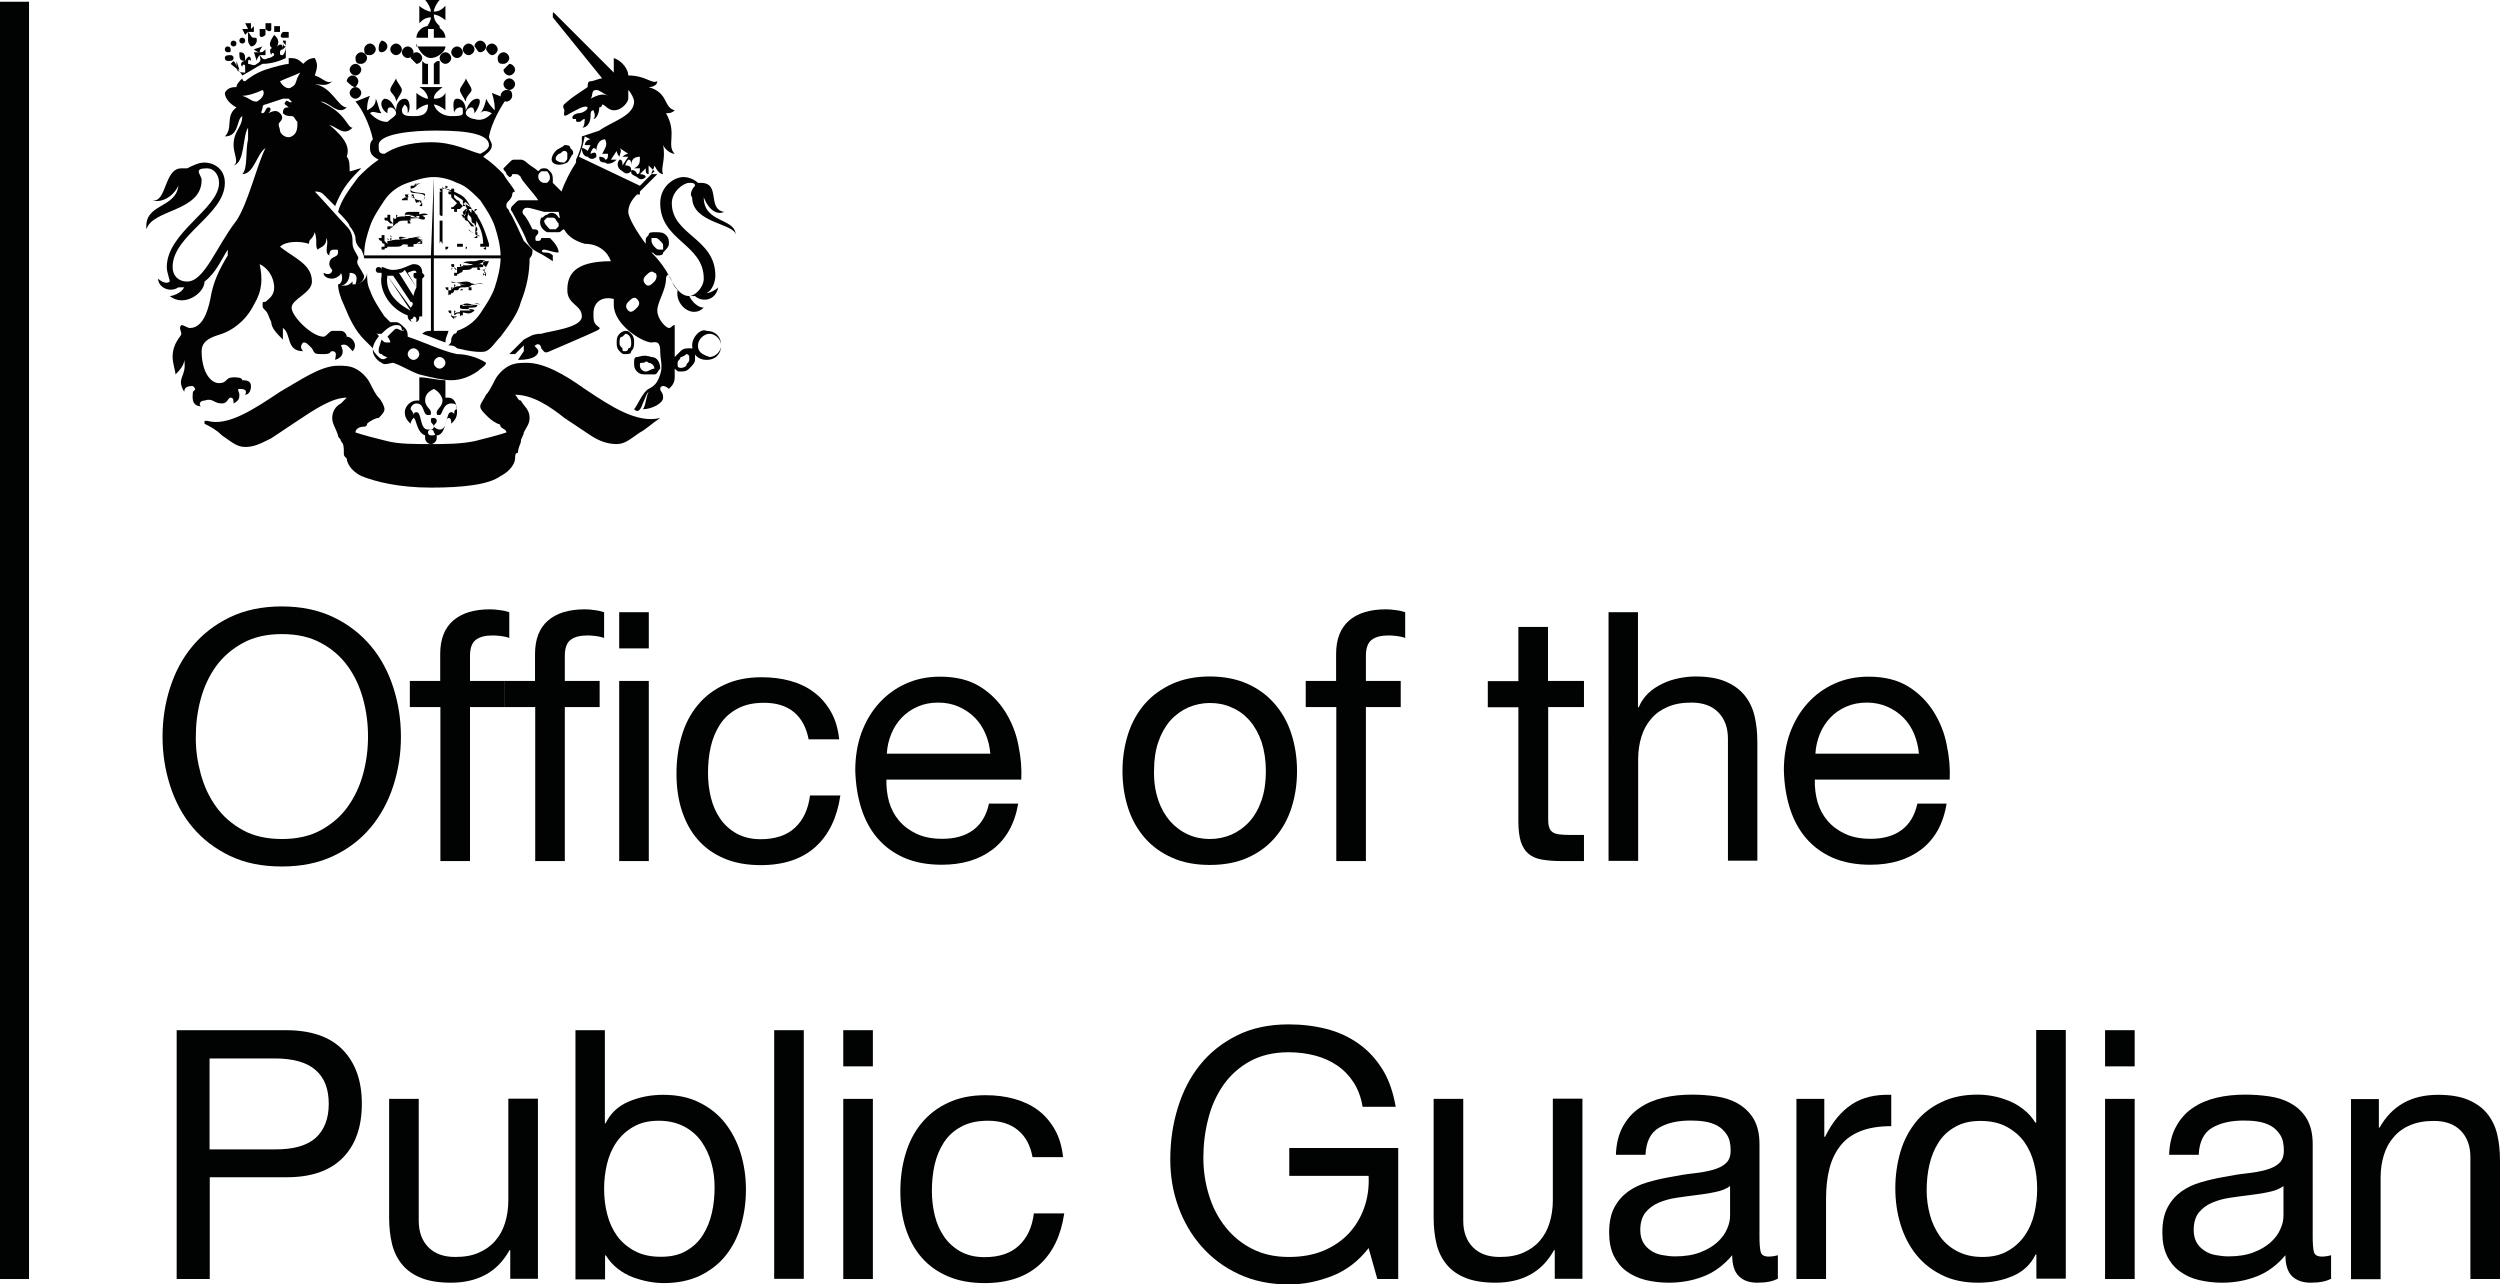 <?xml version="1.0" encoding="utf-8"?>
<!-- Generator: Adobe Illustrator 21.1.0, SVG Export Plug-In . SVG Version: 6.00 Build 0)  -->
<svg version="1.1" xmlns="http://www.w3.org/2000/svg" xmlns:xlink="http://www.w3.org/1999/xlink" x="0px" y="0px"
	 viewBox="0 0 1292 663.8" style="enable-background:new 0 0 1292 663.8;" xml:space="preserve">
<style type="text/css">
	.st0{fill:#010202;}
	.st1{fill:none;stroke:#010202;stroke-width:15;}
	.st2{fill:#020203;}
</style>
<g id="Layer_1">
	<g>
		<path class="st0" d="M87.9,355.4c2.6-8.1,6.4-15.3,11.6-21.5c5.2-6.2,11.6-11.2,19.3-14.9c7.7-3.7,16.6-5.6,26.8-5.6
			c10.2,0,19.1,1.9,26.8,5.6c7.7,3.7,14.1,8.7,19.3,14.9c5.2,6.2,9,13.4,11.6,21.5c2.6,8.1,3.9,16.5,3.9,25.3
			c0,8.8-1.3,17.2-3.9,25.3c-2.6,8.1-6.5,15.3-11.6,21.5c-5.2,6.2-11.6,11.2-19.3,14.8c-7.7,3.7-16.6,5.5-26.8,5.5
			c-10.2,0-19.1-1.8-26.8-5.5c-7.7-3.7-14.1-8.6-19.3-14.8c-5.2-6.2-9-13.4-11.6-21.5c-2.6-8.1-3.9-16.5-3.9-25.3
			C84,371.9,85.3,363.5,87.9,355.4z M103.7,399.8c1.7,6.3,4.3,12,7.9,17s8.2,9.1,13.9,12.2c5.6,3.1,12.4,4.6,20.2,4.6
			c7.8,0,14.5-1.5,20.2-4.6c5.6-3.1,10.3-7.1,13.9-12.2s6.2-10.7,7.9-17c1.7-6.3,2.5-12.7,2.5-19.2c0-6.5-0.8-12.9-2.5-19.2
			c-1.7-6.3-4.3-12-7.9-17s-8.2-9.1-13.9-12.1c-5.6-3.1-12.4-4.6-20.2-4.6c-7.8,0-14.5,1.5-20.2,4.6c-5.6,3.1-10.3,7.1-13.9,12.1
			s-6.2,10.7-7.9,17c-1.7,6.3-2.5,12.7-2.5,19.2C101.1,387.2,102,393.5,103.7,399.8z"/>
		<path class="st0" d="M211.8,365.4v-13.5h15.7V338c0-7.6,2.2-13.3,6.6-17.2c4.4-3.9,10.8-5.9,19.2-5.9c1.4,0,3.1,0.1,4.9,0.4
			c1.9,0.2,3.5,0.6,5,1.1v13.3c-1.3-0.5-2.8-0.8-4.3-1c-1.6-0.2-3-0.3-4.3-0.3c-3.7,0-6.6,0.7-8.6,2.2c-2,1.4-3.1,4.2-3.1,8.3v13h18
			v13.5h-18v79.6h-15.3v-79.6H211.8z"/>
		<path class="st0" d="M260.8,365.4v-13.5h15.7V338c0-7.6,2.2-13.3,6.6-17.2c4.4-3.9,10.8-5.9,19.2-5.9c1.4,0,3.1,0.1,4.9,0.4
			c1.9,0.2,3.5,0.6,5,1.1v13.3c-1.3-0.5-2.8-0.8-4.3-1c-1.6-0.2-3-0.3-4.3-0.3c-3.7,0-6.6,0.7-8.6,2.2c-2,1.4-3.1,4.2-3.1,8.3v13h18
			v13.5h-18v79.6h-15.3v-79.6H260.8z"/>
		<path class="st0" d="M320,335.1v-18.7h15.3v18.7H320z M335.3,351.9v93.1H320v-93.1H335.3z"/>
		<path class="st0" d="M410.4,368.1c-3.8-3.2-9-4.9-15.5-4.9c-5.5,0-10.1,1-13.9,3.1c-3.7,2-6.7,4.7-8.9,8.1
			c-2.2,3.4-3.8,7.2-4.8,11.6c-1,4.4-1.4,8.9-1.4,13.6c0,4.3,0.5,8.5,1.5,12.6c1,4.1,2.6,7.7,4.8,10.9c2.2,3.2,5,5.7,8.5,7.7
			c3.5,1.9,7.6,2.9,12.4,2.9c7.6,0,13.5-2,17.7-5.9c4.3-4,6.9-9.5,7.8-16.7h15.7c-1.7,11.5-6,20.4-12.9,26.6
			c-6.9,6.2-16.3,9.4-28.2,9.4c-7.1,0-13.4-1.1-18.8-3.4c-5.5-2.3-10-5.5-13.7-9.7c-3.7-4.2-6.4-9.2-8.3-15
			c-1.9-5.8-2.8-12.2-2.8-19.2c0-7,0.9-13.5,2.7-19.5c1.8-6.1,4.5-11.3,8.2-15.8c3.7-4.5,8.2-8,13.8-10.6c5.5-2.6,11.9-3.9,19.3-3.9
			c5.3,0,10.2,0.6,14.9,1.9c4.6,1.3,8.7,3.2,12.2,5.9c3.5,2.6,6.4,6,8.7,10c2.3,4,3.7,8.8,4.3,14.3h-15.8
			C416.7,375.9,414.2,371.3,410.4,368.1z"/>
		<path class="st0" d="M513,439c-7,5.3-15.7,7.9-26.3,7.9c-7.4,0-13.9-1.2-19.4-3.6c-5.5-2.4-10.1-5.8-13.8-10.1
			c-3.7-4.3-6.5-9.5-8.4-15.5c-1.9-6-2.9-12.5-3.1-19.6c0-7.1,1.1-13.6,3.2-19.4c2.2-5.9,5.2-11,9.1-15.3c3.9-4.3,8.5-7.7,13.9-10.1
			c5.3-2.4,11.2-3.6,17.6-3.6c8.3,0,15.1,1.7,20.6,5.1c5.5,3.4,9.8,7.8,13.1,13c3.3,5.3,5.6,11,6.8,17.3c1.3,6.2,1.8,12.2,1.5,17.8
			h-69.7c-0.1,4.1,0.4,8,1.4,11.6c1.1,3.7,2.8,6.9,5.2,9.7c2.4,2.8,5.5,5.1,9.2,6.8c3.7,1.7,8.1,2.5,13.1,2.5
			c6.5,0,11.8-1.5,15.9-4.5c4.1-3,6.9-7.6,8.2-13.7h15.1C524.4,425.9,519.9,433.7,513,439z M509.3,379.2c-1.4-3.2-3.2-6-5.6-8.4
			c-2.3-2.3-5.1-4.2-8.3-5.6c-3.2-1.4-6.7-2.1-10.5-2.1c-4,0-7.5,0.7-10.7,2.1c-3.2,1.4-5.9,3.3-8.2,5.7c-2.3,2.4-4.1,5.2-5.4,8.4
			c-1.3,3.2-2.1,6.6-2.3,10.2h53.5C511.5,385.9,510.7,382.5,509.3,379.2z"/>
		<path class="st0" d="M583,379.3c1.9-5.9,4.8-11.1,8.6-15.5c3.8-4.4,8.6-7.8,14.2-10.4c5.6-2.5,12.1-3.8,19.4-3.8
			c7.4,0,13.9,1.3,19.5,3.8s10.3,6,14.1,10.4c3.8,4.4,6.7,9.5,8.6,15.5c1.9,5.9,2.9,12.3,2.9,19.2s-1,13.2-2.9,19.1
			c-1.9,5.9-4.8,11-8.6,15.4c-3.8,4.4-8.5,7.8-14.1,10.3s-12.1,3.7-19.5,3.7c-7.3,0-13.8-1.2-19.4-3.7c-5.6-2.5-10.4-5.9-14.2-10.3
			c-3.8-4.4-6.7-9.5-8.6-15.4c-1.9-5.9-2.9-12.2-2.9-19.1S581.1,385.3,583,379.3z M598.6,413.5c1.5,4.4,3.6,8,6.2,11
			c2.6,2.9,5.7,5.2,9.3,6.8c3.5,1.6,7.3,2.3,11.2,2.3s7.7-0.8,11.2-2.3c3.5-1.6,6.6-3.8,9.3-6.8c2.6-2.9,4.7-6.6,6.2-11
			c1.5-4.4,2.2-9.4,2.2-15c0-5.6-0.8-10.6-2.2-15c-1.5-4.4-3.6-8.1-6.2-11.1c-2.6-3-5.7-5.3-9.3-6.8c-3.5-1.6-7.3-2.3-11.2-2.3
			s-7.7,0.8-11.2,2.3c-3.5,1.6-6.6,3.8-9.3,6.8c-2.6,3-4.7,6.7-6.2,11.1c-1.5,4.4-2.2,9.4-2.2,15
			C596.3,404.1,597.1,409.1,598.6,413.5z"/>
		<path class="st0" d="M674.8,365.4v-13.5h15.7V338c0-7.6,2.2-13.3,6.6-17.2c4.4-3.9,10.8-5.9,19.2-5.9c1.4,0,3.1,0.1,4.9,0.4
			c1.9,0.2,3.5,0.6,5,1.1v13.3c-1.3-0.5-2.8-0.8-4.3-1c-1.6-0.2-3-0.3-4.3-0.3c-3.7,0-6.6,0.7-8.6,2.2c-2,1.4-3.1,4.2-3.1,8.3v13h18
			v13.5h-18v79.6h-15.3v-79.6H674.8z"/>
		<path class="st0" d="M818.6,351.9v13.5h-18.5v57.8c0,1.8,0.1,3.2,0.5,4.3c0.3,1.1,0.9,1.9,1.7,2.5c0.8,0.6,2,1,3.5,1.2
			c1.5,0.2,3.4,0.3,5.8,0.3h7v13.5h-11.7c-4,0-7.4-0.3-10.2-0.8c-2.8-0.5-5.1-1.5-6.8-3c-1.7-1.4-3-3.5-3.9-6.1
			c-0.8-2.6-1.3-6.1-1.3-10.4v-59.2h-15.8v-13.5h15.8V324h15.3v27.9H818.6z"/>
		<path class="st0" d="M846.5,316.4v49.1h0.4c1.2-2.9,2.9-5.3,5-7.3s4.6-3.6,7.3-4.9c2.7-1.3,5.5-2.2,8.5-2.8
			c2.9-0.6,5.8-0.9,8.5-0.9c6.1,0,11.2,0.8,15.3,2.5c4.1,1.7,7.4,4,9.9,7c2.5,3,4.3,6.6,5.3,10.7c1,4.1,1.5,8.7,1.5,13.8v61.2H893
			v-63c0-5.8-1.7-10.3-5-13.7c-3.4-3.4-8-5-13.9-5c-4.7,0-8.7,0.7-12.2,2.2s-6.3,3.5-8.5,6.1c-2.3,2.6-4,5.7-5.1,9.3
			c-1.1,3.5-1.7,7.4-1.7,11.6v52.6h-15.3V316.4H846.5z"/>
		<path class="st0" d="M992.9,439c-7,5.3-15.7,7.9-26.3,7.9c-7.4,0-13.9-1.2-19.4-3.6c-5.5-2.4-10.1-5.8-13.8-10.1
			c-3.7-4.3-6.5-9.5-8.4-15.5c-1.9-6-2.9-12.5-3.1-19.6c0-7.1,1.1-13.6,3.2-19.4c2.2-5.9,5.2-11,9.1-15.3c3.9-4.3,8.5-7.7,13.9-10.1
			c5.3-2.4,11.2-3.6,17.5-3.6c8.3,0,15.1,1.7,20.6,5.1c5.5,3.4,9.8,7.8,13.1,13c3.3,5.3,5.6,11,6.8,17.3c1.3,6.2,1.8,12.2,1.5,17.8
			h-69.7c-0.1,4.1,0.4,8,1.4,11.6c1.1,3.7,2.8,6.9,5.2,9.7c2.4,2.8,5.5,5.1,9.2,6.8c3.7,1.7,8.1,2.5,13.1,2.5
			c6.5,0,11.8-1.5,15.9-4.5c4.1-3,6.9-7.6,8.2-13.7h15.1C1004.3,425.9,999.8,433.7,992.9,439z M989.2,379.2c-1.4-3.2-3.2-6-5.6-8.4
			c-2.3-2.3-5.1-4.2-8.3-5.6c-3.2-1.4-6.7-2.1-10.5-2.1c-4,0-7.5,0.7-10.7,2.1c-3.2,1.4-5.9,3.3-8.2,5.7c-2.3,2.4-4.1,5.2-5.4,8.4
			c-1.3,3.2-2.1,6.6-2.3,10.2h53.5C991.4,385.9,990.5,382.5,989.2,379.2z"/>
		<path class="st0" d="M147.6,532.4c13,0,22.8,3.3,29.4,10s10,16,10,28c0,12-3.3,21.4-10,28.1c-6.7,6.7-16.5,10-29.4,9.9h-39.2v52.6
			H91.3V532.4H147.6z M141.8,594c9.7,0.1,16.8-1.9,21.3-5.9c4.5-4.1,6.8-10,6.8-17.6c0-7.7-2.2-13.5-6.8-17.5c-4.5-4-11.6-6-21.3-6
			h-33.5V594H141.8z"/>
		<path class="st0" d="M263.7,660.9v-14.8h-0.4c-3.2,5.8-7.4,10-12.4,12.7c-5,2.7-11,4.1-17.8,4.1c-6.1,0-11.2-0.8-15.3-2.4
			c-4.1-1.6-7.4-3.9-9.9-6.9c-2.5-3-4.3-6.6-5.3-10.7c-1-4.1-1.5-8.7-1.5-13.8v-61.2h15.3v63c0,5.8,1.7,10.3,5,13.7
			c3.4,3.4,8,5,13.9,5c4.7,0,8.7-0.7,12.1-2.2s6.3-3.5,8.5-6.1c2.3-2.6,4-5.7,5.1-9.3c1.1-3.5,1.7-7.4,1.7-11.6v-52.6h15.3v93.1
			H263.7z"/>
		<path class="st0" d="M312.6,532.4v48.1h0.4c2.5-5.2,6.5-8.9,11.9-11.2s11.3-3.5,17.8-3.5c7.2,0,13.5,1.3,18.8,4
			c5.3,2.6,9.8,6.2,13.3,10.7c3.5,4.5,6.2,9.7,8,15.6c1.8,5.9,2.7,12.1,2.7,18.7c0,6.6-0.9,12.8-2.6,18.7c-1.7,5.9-4.4,11-7.9,15.4
			c-3.5,4.4-8,7.8-13.3,10.4c-5.3,2.5-11.6,3.8-18.6,3.8c-2.3,0-4.8-0.2-7.6-0.7c-2.8-0.5-5.6-1.3-8.4-2.3c-2.8-1.1-5.4-2.5-7.8-4.4
			c-2.5-1.9-4.5-4.2-6.2-6.9h-0.4v12.4h-15.3V532.4H312.6z M367.6,600.9c-1.1-4.1-2.9-7.8-5.2-11.1c-2.3-3.2-5.3-5.8-9-7.7
			c-3.7-1.9-8-2.9-12.9-2.9c-5.2,0-9.5,1-13.1,3.1c-3.6,2-6.5,4.7-8.8,8c-2.3,3.3-3.9,7.1-4.9,11.2c-1,4.2-1.5,8.5-1.5,12.8
			c0,4.6,0.5,9,1.6,13.2c1.1,4.3,2.8,8,5.1,11.2c2.3,3.2,5.4,5.8,9.1,7.8c3.7,2,8.2,3,13.5,3c5.3,0,9.7-1,13.2-3.1
			c3.5-2,6.4-4.7,8.5-8.1c2.2-3.4,3.7-7.2,4.7-11.5c1-4.3,1.4-8.8,1.4-13.3C369.3,609.3,368.8,605,367.6,600.9z"/>
		<path class="st0" d="M415.4,532.4v128.5h-15.3V532.4H415.4z"/>
		<path class="st0" d="M435.8,551.1v-18.7h15.3v18.7H435.8z M451.1,567.9v93.1h-15.3v-93.1H451.1z"/>
		<path class="st0" d="M526.1,584.1c-3.8-3.2-9-4.9-15.5-4.9c-5.5,0-10.1,1-13.9,3.1c-3.7,2-6.7,4.7-8.9,8.1
			c-2.2,3.4-3.8,7.2-4.8,11.6c-1,4.4-1.4,8.9-1.4,13.6c0,4.3,0.5,8.5,1.5,12.6c1,4.1,2.6,7.7,4.8,10.9c2.2,3.2,5,5.7,8.5,7.7
			c3.5,1.9,7.6,2.9,12.4,2.9c7.6,0,13.5-2,17.7-5.9c4.3-4,6.9-9.5,7.8-16.7h15.7c-1.7,11.5-6,20.4-12.9,26.6
			c-6.9,6.2-16.3,9.4-28.2,9.4c-7.1,0-13.4-1.1-18.8-3.4c-5.5-2.3-10-5.5-13.7-9.7c-3.7-4.2-6.4-9.2-8.3-15
			c-1.9-5.8-2.8-12.2-2.8-19.2c0-7,0.9-13.5,2.7-19.5c1.8-6.1,4.5-11.3,8.2-15.8c3.7-4.5,8.2-8,13.8-10.6c5.5-2.6,11.9-3.9,19.3-3.9
			c5.3,0,10.2,0.6,14.9,1.9c4.6,1.3,8.7,3.2,12.2,5.8c3.5,2.6,6.4,6,8.7,10c2.3,4,3.7,8.8,4.3,14.3h-15.8
			C532.5,591.9,530,587.3,526.1,584.1z"/>
		<path class="st0" d="M688.5,659.4c-7.4,2.9-14.9,4.4-22.5,4.4c-9.6,0-18.2-1.8-25.7-5.3c-7.6-3.5-14-8.3-19.3-14.3
			c-5.3-6-9.3-12.9-12.1-20.7c-2.8-7.8-4.1-15.9-4.1-24.3c0-9.4,1.3-18.3,3.9-26.7c2.6-8.5,6.4-15.9,11.5-22.2
			c5.1-6.4,11.5-11.4,19.1-15.2c7.6-3.8,16.5-5.7,26.7-5.7c7,0,13.5,0.8,19.7,2.4c6.2,1.6,11.7,4.2,16.6,7.7
			c4.9,3.5,8.9,7.9,12.2,13.2c3.3,5.3,5.5,11.8,6.8,19.3h-17.1c-0.8-4.9-2.4-9.1-4.7-12.7c-2.3-3.5-5.1-6.4-8.5-8.7
			c-3.4-2.3-7.2-4-11.4-5.1c-4.3-1.1-8.8-1.7-13.6-1.7c-7.8,0-14.5,1.6-20.1,4.7c-5.6,3.1-10.1,7.2-13.7,12.3
			c-3.5,5.1-6.2,10.9-7.8,17.5c-1.7,6.5-2.5,13.2-2.5,20.1c0,6.7,1,13.2,2.9,19.3c1.9,6.2,4.7,11.6,8.5,16.4
			c3.7,4.7,8.3,8.5,13.8,11.3c5.5,2.8,11.8,4.2,19,4.2c6.7,0,12.7-1.1,17.8-3.2c5.2-2.2,9.5-5.1,13.1-8.9c3.5-3.8,6.2-8.2,8-13.3
			c1.8-5.1,2.6-10.6,2.3-16.5h-41v-14.4h56.3v67.7h-10.8l-4.5-16C702.2,651.6,695.9,656.5,688.5,659.4z"/>
		<path class="st0" d="M803.5,660.9v-14.8h-0.4c-3.2,5.8-7.4,10-12.4,12.7c-5,2.7-11,4.1-17.8,4.1c-6.1,0-11.2-0.8-15.3-2.4
			c-4.1-1.6-7.4-3.9-9.9-6.9c-2.5-3-4.3-6.6-5.3-10.7c-1-4.1-1.5-8.7-1.5-13.8v-61.2h15.3v63c0,5.8,1.7,10.3,5,13.7
			c3.4,3.4,8,5,13.9,5c4.7,0,8.7-0.7,12.1-2.2s6.3-3.5,8.5-6.1c2.3-2.6,4-5.7,5.1-9.3c1.1-3.5,1.7-7.4,1.7-11.6v-52.6h15.3v93.1
			H803.5z"/>
		<path class="st0" d="M919.1,660.6c-2.6,1.6-6.3,2.3-11,2.3c-4,0-7.1-1.1-9.4-3.3c-2.3-2.2-3.5-5.9-3.5-10.9
			c-4.2,5-9.1,8.7-14.7,10.9c-5.6,2.2-11.6,3.3-18.1,3.3c-4.2,0-8.2-0.5-12-1.4c-3.8-1-7.1-2.5-9.8-4.5c-2.8-2-4.9-4.7-6.6-8
			c-1.6-3.3-2.4-7.3-2.4-12c0-5.3,0.9-9.6,2.7-13c1.8-3.4,4.2-6.1,7.1-8.2c2.9-2.1,6.3-3.7,10.1-4.8c3.8-1.1,7.6-2,11.6-2.7
			c4.2-0.8,8.2-1.5,12-1.9c3.8-0.4,7.1-1,10-1.8c2.9-0.8,5.2-1.9,6.8-3.4c1.7-1.5,2.5-3.7,2.5-6.6c0-3.4-0.6-6.1-1.9-8.1
			c-1.3-2-2.9-3.6-4.9-4.7c-2-1.1-4.2-1.8-6.7-2.2c-2.5-0.4-4.9-0.5-7.3-0.5c-6.5,0-11.9,1.2-16.2,3.7c-4.3,2.5-6.7,7.1-7,14h-15.3
			c0.2-5.8,1.4-10.6,3.6-14.6s5-7.2,8.6-9.6c3.6-2.5,7.7-4.2,12.3-5.3c4.6-1.1,9.6-1.6,14.8-1.6c4.2,0,8.4,0.3,12.5,0.9
			c4.1,0.6,7.9,1.8,11.2,3.7s6.1,4.5,8.1,7.8c2,3.4,3.1,7.7,3.1,13.1V639c0,3.6,0.2,6.2,0.6,7.9c0.4,1.7,1.8,2.5,4.2,2.5
			c1.3,0,2.9-0.2,4.7-0.7V660.6z M894.2,612.9c-1.9,1.4-4.4,2.5-7.6,3.1c-3.1,0.7-6.4,1.2-9.8,1.6c-3.4,0.4-6.9,0.9-10.3,1.4
			c-3.5,0.5-6.6,1.4-9.4,2.6c-2.8,1.2-5,2.9-6.8,5.1c-1.7,2.2-2.6,5.2-2.6,9c0,2.5,0.5,4.6,1.5,6.4c1,1.7,2.3,3.1,4,4.2
			c1.6,1.1,3.5,1.9,5.7,2.3s4.4,0.7,6.8,0.7c5,0,9.4-0.7,13-2.1c3.6-1.4,6.5-3.1,8.8-5.2c2.3-2.1,4-4.4,5-6.8
			c1.1-2.4,1.6-4.7,1.6-6.9V612.9z"/>
		<path class="st0" d="M942.8,567.9v19.6h0.4c3.7-7.6,8.3-13.1,13.7-16.7c5.4-3.6,12.2-5.3,20.5-5v16.2c-6.1,0-11.3,0.8-15.7,2.5
			c-4.3,1.7-7.8,4.1-10.4,7.4c-2.6,3.2-4.6,7.2-5.8,11.8c-1.2,4.6-1.8,9.9-1.8,15.9v41.4h-15.3v-93.1H942.8z"/>
		<path class="st0" d="M1052.4,660.9v-12.6h-0.4c-2.5,5.2-6.5,8.9-11.9,11.2c-5.4,2.3-11.3,3.4-17.8,3.4c-7.2,0-13.5-1.3-18.8-4
			c-5.3-2.6-9.8-6.2-13.3-10.6c-3.5-4.4-6.2-9.6-8-15.5c-1.8-5.9-2.7-12.1-2.7-18.7c0-6.6,0.9-12.8,2.6-18.7
			c1.7-5.9,4.4-11,7.9-15.4c3.5-4.4,8-7.9,13.3-10.4c5.3-2.6,11.5-3.9,18.6-3.9c2.4,0,5,0.2,7.7,0.7c2.8,0.5,5.5,1.3,8.3,2.4
			c2.8,1.1,5.4,2.6,7.8,4.5c2.5,1.9,4.5,4.2,6.2,6.9h0.4v-47.9h15.3v128.5H1052.4z M997.4,627.9c1.1,4.1,2.9,7.8,5.2,11.1
			c2.3,3.2,5.3,5.8,9,7.7c3.7,1.9,7.9,2.9,12.9,2.9c5.2,0,9.5-1,13.1-3.1c3.6-2,6.5-4.7,8.8-8c2.3-3.3,3.9-7,4.9-11.2
			c1-4.2,1.5-8.5,1.5-12.8c0-4.6-0.5-9-1.6-13.2c-1.1-4.3-2.8-8-5.1-11.2s-5.4-5.8-9.1-7.8c-3.7-2-8.2-3-13.5-3
			c-5.2,0-9.5,1-13.1,3.1c-3.6,2-6.5,4.7-8.6,8.1c-2.2,3.4-3.7,7.2-4.7,11.5c-1,4.3-1.4,8.8-1.4,13.3
			C995.7,619.5,996.3,623.8,997.4,627.9z"/>
		<path class="st0" d="M1087.9,551.1v-18.7h15.3v18.7H1087.9z M1103.2,567.9v93.1h-15.3v-93.1H1103.2z"/>
		<path class="st0" d="M1205.1,660.6c-2.6,1.6-6.3,2.3-11,2.3c-4,0-7.1-1.1-9.5-3.3c-2.3-2.2-3.5-5.9-3.5-10.9
			c-4.2,5-9.1,8.7-14.7,10.9c-5.6,2.2-11.6,3.3-18.1,3.3c-4.2,0-8.2-0.5-12-1.4s-7.1-2.5-9.8-4.5c-2.8-2-5-4.7-6.6-8
			c-1.6-3.3-2.4-7.3-2.4-12c0-5.3,0.9-9.6,2.7-13c1.8-3.4,4.2-6.1,7.1-8.2c2.9-2.1,6.3-3.7,10.1-4.8s7.6-2,11.6-2.7
			c4.2-0.8,8.2-1.5,12-1.9c3.8-0.4,7.1-1,10-1.8c2.9-0.8,5.2-1.9,6.8-3.4c1.7-1.5,2.5-3.7,2.5-6.6c0-3.4-0.6-6.1-1.9-8.1
			c-1.3-2-2.9-3.6-4.9-4.7c-2-1.1-4.2-1.8-6.7-2.2c-2.5-0.4-4.9-0.5-7.3-0.5c-6.5,0-11.9,1.2-16.2,3.7c-4.3,2.5-6.7,7.1-7,14h-15.3
			c0.2-5.8,1.4-10.6,3.6-14.6s5-7.2,8.6-9.6c3.6-2.5,7.7-4.2,12.3-5.3c4.6-1.1,9.6-1.6,14.8-1.6c4.2,0,8.4,0.3,12.5,0.9
			c4.1,0.6,7.9,1.8,11.2,3.7c3.4,1.9,6.1,4.5,8.1,7.8c2,3.4,3.1,7.7,3.1,13.1V639c0,3.6,0.2,6.2,0.6,7.9c0.4,1.7,1.8,2.5,4.2,2.5
			c1.3,0,2.9-0.2,4.7-0.7V660.6z M1180.2,612.9c-1.9,1.4-4.4,2.5-7.6,3.1c-3.1,0.7-6.4,1.2-9.8,1.6c-3.4,0.4-6.9,0.9-10.3,1.4
			c-3.5,0.5-6.6,1.4-9.4,2.6c-2.8,1.2-5,2.9-6.8,5.1c-1.7,2.2-2.6,5.2-2.6,9c0,2.5,0.5,4.6,1.5,6.4c1,1.7,2.3,3.1,4,4.2
			c1.6,1.1,3.5,1.9,5.7,2.3s4.4,0.7,6.8,0.7c5,0,9.4-0.7,13-2.1c3.6-1.4,6.5-3.1,8.8-5.2c2.3-2.1,4-4.4,5-6.8
			c1.1-2.4,1.6-4.7,1.6-6.9V612.9z"/>
		<path class="st0" d="M1229.4,567.9v14.8h0.4c6.4-11.3,16.4-16.9,30.2-16.9c6.1,0,11.2,0.8,15.3,2.5c4.1,1.7,7.4,4,9.9,7
			c2.5,3,4.3,6.6,5.3,10.7c1,4.1,1.5,8.7,1.5,13.8v61.2h-15.3v-63c0-5.8-1.7-10.3-5-13.7c-3.4-3.4-8-5-13.9-5
			c-4.7,0-8.7,0.7-12.2,2.2c-3.4,1.4-6.3,3.5-8.5,6.1c-2.3,2.6-4,5.7-5.1,9.3c-1.1,3.5-1.7,7.4-1.7,11.6v52.6H1215v-93.1H1229.4z"/>
	</g>
	<line class="st1" x1="7.5" y1="0.9" x2="7.5" y2="661"/>
	<g>
		<path class="st2" d="M204.7,40.5c-1.5,3-3,4.5-3,6c0,1.5,3,3,3,6c1.5-3,3-4.5,3-6C207.7,45,204.7,42,204.7,40.5"/>
		<path class="st2" d="M240.7,40.5c1.5,3,3,4.5,3,6c0,1.5-3,3-3,6c-1.5-3-3-4.5-3-6C237.7,45,240.7,42,240.7,40.5"/>
		<path class="st2" d="M183.7,39c1.5,0,3-1.5,3-3c0-1.5-1.5-3-3-3s-3,1.5-3,3S182.2,39,183.7,39"/>
		<path class="st2" d="M185.2,42c0-1.5-1.5-3-3-3c-1.5,0-3,1.5-3,3c1.5,1.5,3,3,4.5,3C183.7,45,185.2,43.5,185.2,42"/>
		<path class="st2" d="M186.7,48c0-1.5-1.5-3-3-3c-1.5,0-3,1.5-3,3s1.5,3,3,3C185.2,51,186.7,49.5,186.7,48"/>
		<path class="st2" d="M197.2,27c1.5,0,3-1.5,3-3c0-1.5-1.5-3-3-3c-1.5,1.5-1.5,3-1.5,4.5C195.7,25.5,195.7,27,197.2,27"/>
		<path class="st2" d="M191.2,28.5c1.5,0,3-1.5,3-3c0-1.5-1.5-3-3-3s-3,1.5-3,3C188.2,28.5,189.7,28.5,191.2,28.5"/>
		<path class="st2" d="M186.7,33c1.5,0,3-1.5,3-3s-1.5-3-3-3c-1.5,0-3,1.5-3,3C183.7,33,185.2,33,186.7,33"/>
		<path class="st2" d="M204.7,28.5c1.5,0,3-1.5,3-3c0-1.5-1.5-3-3-3c-1.5,0-3,1.5-3,3C201.7,27,203.2,28.5,204.7,28.5"/>
		<path class="st2" d="M210.7,30c1.5,0,3-1.5,3-3s-1.5-3-3-3c-1.5,0-3,1.5-3,3S209.2,30,210.7,30"/>
		<path class="st2" d="M215.2,33c1.5,0,3-1.5,3-3s-1.5-3-3-3c-1.5,0-3,1.5-3,3C213.7,31.5,215.2,33,215.2,33"/>
		<path class="st2" d="M260.2,36c0,1.5,1.5,3,3,3s3-1.5,3-3c0-1.5-1.5-3-3-3C261.7,34.5,260.2,36,260.2,36"/>
		<path class="st2" d="M263.2,40.5c-1.5,0-3,1.5-3,3s1.5,3,3,3s3-1.5,3-3C266.2,42,264.7,40.5,263.2,40.5"/>
		<path class="st2" d="M261.7,46.5c-1.5,0-3,1.5-3,3c0,1.5,1.5,3,3,3s3-1.5,3-3C264.7,46.5,263.2,46.5,261.7,46.5"/>
		<path class="st2" d="M248.2,27c1.5,0,3-1.5,3-3c0-1.5-1.5-3-3-3s-3,1.5-3,3C246.7,25.5,246.7,27,248.2,27"/>
		<path class="st2" d="M254.2,28.5c1.5,0,3-1.5,3-3c0-1.5-1.5-3-3-3c-1.5,0-3,1.5-3,3C252.7,28.5,254.2,28.5,254.2,28.5"/>
		<path class="st2" d="M260.2,33c1.5,0,3-1.5,3-3s-1.5-3-3-3c-1.5,0-3,1.5-3,3C257.2,33,258.7,33,260.2,33"/>
		<path class="st2" d="M242.2,28.5c1.5,0,3-1.5,3-3c0-1.5-1.5-3-3-3c-1.5,0-3,1.5-3,3C239.2,27,240.7,28.5,242.2,28.5"/>
		<path class="st2" d="M236.2,30c1.5,0,3-1.5,3-3s-1.5-3-3-3c-1.5,0-3,1.5-3,3S234.7,30,236.2,30"/>
		<path class="st2" d="M227.2,30c0,1.5,1.5,3,3,3s3-1.5,3-3s-1.5-3-3-3C228.7,27,227.2,28.5,227.2,30"/>
		<path class="st2" d="M218.2,43.5h3V33c-1.5,0-1.5,0-3-1.5V43.5z"/>
		<path class="st2" d="M227.2,31.5c-1.5,0-1.5,0-3,1.5v10.5h3V31.5z"/>
		<path class="st2" d="M221.2,19.5v-6c-3,0-6,3-6,6H221.2z"/>
		<path class="st2" d="M224.2,19.5h6c0-3-3-6-6-6V19.5z"/>
		<path class="st2" d="M215.2,22.5c1.5,4.5,4.5,7.5,7.5,7.5s7.5-3,7.5-6h-15V22.5z"/>
		<path class="st2" d="M227.2,13.5c-1.5-1.5-3-3-3-6c1.5,0,4.5,1.5,6,3V3c-1.5,1.5-3,3-6,3c0-1.5,1.5-4.5,3-6h-7.5
			c1.5,1.5,3,4.5,3,6c-1.5,0-4.5-1.5-6-3v9c1.5-1.5,3-3,6-3c0,1.5-1.5,4.5-3,6h7.5V13.5z"/>
		<path class="st2" d="M227.2,190.5c-1.5,0-3-1.5-3-3c0-1.5,1.5-3,3-3c1.5,0,3,1.5,3,3C230.2,189,228.7,190.5,227.2,190.5
			 M213.7,186c-1.5,0-3-1.5-3-3c0-1.5,1.5-3,3-3c1.5,0,3,1.5,3,3S215.2,186,213.7,186 M207.7,171L207.7,171c-3-1.5-3-1.5-4.5,0
			l-1.5,1.5l-1.5,1.5l0,0c1.5,1.5,1.5,3,1.5,3s0,0-1.5,0c-1.5,0-1.5,0-3-1.5l0,0l0,0l0,0l0,0c-1.5,4.5-1.5,4.5-1.5,6l0,0
			c0,1.5,1.5,1.5,1.5,1.5l0,0c0,0,1.5,1.5,3,1.5c-1.5,1.5-3,1.5-4.5,0c-1.5-1.5-3-3-3-4.5c0-1.5,1.5-4.5,3-6l0,0l0,0
			c0-1.5-1.5-1.5-1.5-1.5c1.5,0,1.5,0,3,0l0,0l0,0c1.5-1.5,4.5-4.5,7.5-4.5C206.2,168,207.7,168,207.7,171
			C209.2,169.5,209.2,171,207.7,171C209.2,171,209.2,171,207.7,171 M236.2,183c-7.5-1.5-16.5-6-25.5-9l0,0c0-1.5,0-3-1.5-4.5
			c-1.5-1.5-3-3-4.5-3s-1.5,0-3,0c-1.5-1.5-3-3-3-3c-3-4.5-6-9-7.5-13.5c-1.5-3-1.5-6-1.5-9c0,3-3,6-7.5,6v-1.5
			c-1.5,1.5-3,3-7.5,1.5c0,3,1.5,7.5,3,10.5c3,7.5,6,13.5,10.5,18c1.5,1.5,3,3,4.5,4.5c0,0,0,0,0,1.5c0,1.5,1.5,4.5,4.5,6
			c1.5,1.5,4.5,0,6,0c4.5,1.5,9,4.5,13.5,6c6,1.5,12,3,16.5,3s9-1.5,13.5-4.5c1.5-1.5,4.5-3,4.5-4.5l0,0
			C246.7,184.5,240.7,183,236.2,183"/>
		<path class="st2" d="M234.7,214.5c0-1.5-1.5-1.5-1.5-1.5c-3,0-1.5,9-6,9c-1.5,0-3-1.5-3-1.5c0-1.5,1.5-1.5,1.5-3
			c0-1.5-1.5-1.5-1.5-1.5c-1.5,0-1.5,0-1.5,1.5c0,1.5,1.5,1.5,1.5,3c0,1.5-1.5,1.5-3,1.5c-4.5,0-3-9-6-9c0,0-1.5,0-1.5,1.5
			c0-1.5-1.5-3-1.5-3c0-1.5,1.5-3,3-3c4.5,0,3,6,6,6c1.5,0,1.5,0,1.5-1.5s-3-3-3-6c0-3,1.5-4.5,4.5-6c3,1.5,4.5,4.5,4.5,6
			c0,3-3,4.5-3,6c0,1.5,0,1.5,1.5,1.5s1.5-6,6-6c3,0,3,1.5,3,3C234.7,211.5,234.7,213,234.7,214.5 M222.7,225
			c-1.5,0-1.5-1.5-1.5-1.5c0-1.5,1.5-1.5,1.5-1.5c1.5,0,1.5,1.5,1.5,1.5C225.7,225,224.2,225,222.7,225 M231.7,205.5h-1.5v-9
			c-4.5,0-9-1.5-13.5-1.5v12h-1.5c-3,0-6,3-6,6s1.5,4.5,3,6c0-1.5,1.5-3,1.5-3c1.5,0,1.5,7.5,6,9v1.5c0,1.5,1.5,3,3,3s3-1.5,3-3V225
			c4.5,0,4.5-9,6-9c1.5,0,1.5,1.5,1.5,3c1.5-1.5,3-3,3-6C236.2,208.5,234.7,205.5,231.7,205.5"/>
		<path class="st2" d="M341.2,216C341.2,216,339.7,216,341.2,216c-12,3-25.5-6-39-15c-10.5-7.5-21-13.5-30-13.5c-3,0-6,0-9,1.5
			c-3,1.5-6,4.5-7.5,7.5c-1.5,3-3,6-4.5,7.5c-1.5,3-3,4.5-3,6c0,1.5,1.5,3,3,4.5c1.5,1.5,3,3,6,4.5c0,0,1.5,0,1.5,1.5
			c1.5,1.5,3,1.5,3,3c-4.5,1.5-10.5,3-16.5,4.5c-7.5,1.5-15,1.5-22.5,1.5c-9,0-16.5,0-22.5-1.5c-6-1.5-12-3-16.5-4.5
			c0-1.5,1.5-3,4.5-3c0,0,1.5,0,1.5-1.5c1.5-1.5,4.5-3,6-3c1.5-1.5,3-3,3-4.5c0-1.5-1.5-4.5-3-6c-1.5-1.5-3-4.5-4.5-7.5
			s-4.5-6-7.5-7.5c-3-1.5-6-1.5-9-1.5c-9,0-19.5,7.5-30,13.5c-13.5,9-27,18-37.5,15h-1.5v1.5c3,1.5,6,3,9,6c4.5,3,7.5,6,12,6
			s7.5-1.5,13.5-4.5c4.5-3,9-6,13.5-9c9-6,18-12,25.5-12c-1.5,1.5-1.5,1.5-3,3c-3,1.5-4.5,4.5-4.5,7.5s1.5,4.5,3,9
			c0,1.5,1.5,1.5,1.5,3c1.5,1.5,1.5,3,1.5,6c0,1.5,0,1.5,1.5,3c0,1.5,1.5,6,7.5,9c7.5,3,19.5,6,36,6s30-1.5,36-6c6-3,7.5-7.5,7.5-9
			c0-1.5,0-3,1.5-3c0-3,1.5-4.5,1.5-6s1.5-3,1.5-4.5c1.5-3,3-4.5,3-7.5c0-4.5-3-6-4.5-9c-1.5,0-1.5-1.5-3-3c9,0,18,6,25.5,12
			c4.5,3,9,6,13.5,9c4.5,3,9,4.5,13.5,4.5c4.5,0,7.5-3,12-6C333.7,222,336.7,219,341.2,216C341.2,217.5,341.2,217.5,341.2,216"/>
		<path class="st2" d="M224.2,132V91.5c4.5,0,9,1.5,12,3c4.5,1.5,7.5,4.5,12,9c3,4.5,6,9,7.5,13.5s3,10.5,3,15
			C258.7,132,224.2,132,224.2,132z M222.7,73.5c-12,0-19.5,3-24,6c-3,0-3-1.5-3-4.5c0-6,18-7.5,28.5-7.5l0,0c9,0,28.5,0,28.5,7.5
			c0,1.5-1.5,3-4.5,4.5C242.2,78,234.7,73.5,222.7,73.5 M222.7,132h-34.5c0-6,1.5-10.5,3-15c1.5-4.5,4.5-9,7.5-13.5
			c3-4.5,7.5-7.5,12-9c4.5-1.5,9-3,13.5-3L222.7,132L222.7,132z M275.2,129c-1.5-1.5-3-3-4.5-4.5c-1.5-3-6-13.5-7.5-15
			c0-1.5-1.5-1.5-1.5-3s0-1.5,1.5-3c0,0,1.5-1.5,1.5-3c0,0,0-1.5,1.5-1.5c-1.5-3-4.5-6-6-9c-3-3-6-6-10.5-9c1.5-1.5,4.5-3,4.5-6
			c0-1.5-1.5-3-1.5-4.5c1.5-7.5,6-15,9-19.5l-7.5-3c1.5,4.5,1.5,7.5,1.5,9c-1.5-1.5-3-3-4.5-6c0,1.5-1.5,6-3,7.5c1.5-1.5,3-1.5,6,0
			c-1.5,1.5-4.5,4.5-9,3c-1.5,0-4.5-1.5-4.5-3s1.5-3,3-3c1.5,0,1.5,3,1.5,3c1.5-1.5,4.5-7.5,1.5-7.5c-3,0-4.5,3-6,6c0-3-1.5-6-4.5-6
			c-3,0-1.5,6-1.5,7.5c0-1.5,1.5-3,3-3c1.5,0,1.5,0,1.5,3c0,1.5-3,1.5-6,1.5s-7.5-1.5-9-6c1.5,0,4.5,1.5,6,3c0-3,0-6,0-9
			c-1.5,3-4.5,3-6,3c0-3,3-4.5,4.5-6h-12c3,1.5,4.5,4.5,4.5,6c-1.5,0-4.5-1.5-6-3c0,3,0,6,0,9c1.5-1.5,4.5-3,6-3c0,6-4.5,6-7.5,6
			c-3,0-6,0-6-3c0-1.5,1.5-3,1.5-3c1.5,1.5,1.5,1.5,1.5,4.5c1.5-1.5,1.5-7.5-1.5-7.5c-3,0-4.5,3-4.5,6c-1.5-3-3-6-6-6
			c-3,1.5-1.5,6,1.5,7.5c0-1.5,0-3,1.5-3s3,1.5,3,3c0,1.5-3,3-4.5,4.5c-4.5,0-7.5-3-9-4.5c1.5-1.5,3,0,6,0c-1.5-1.5-1.5-4.5-3-7.5
			c0,3-1.5,4.5-4.5,6c0-1.5,0-4.5,1.5-7.5l-7.5,3c3,3,7.5,12,9,19.5c-1.5,1.5-1.5,3-1.5,4.5c0,3,1.5,4.5,4.5,6c-4.5,3-7.5,6-10.5,9
			c-4.5,6-9,12-10.5,18c1.5,1.5,6,6,6,7.5c1.5,1.5,3,4.5,3,6c0,3,1.5,4.5,3,6c0,0,1.5,3,1.5,4.5h34.5V171c-1.5,0-3,0-4.5,1.5
			c4.5,1.5,7.5,3,12,4.5c0-3,1.5-4.5,1.5-6c0,0-4.5,0-7.5,0v-37.5h34.5c0,4.5-1.5,10.5-3,15s-4.5,9-7.5,13.5c-3,4.5-7.5,7.5-12,9
			c0,0,0,1.5-1.5,1.5c0,0-1.5,1.5-1.5,3s0,1.5-1.5,3c1.5,0,3,0,4.5,1.5c12,3,15,1.5,15,1.5l0,0c3-1.5,4.5-4.5,7.5-7.5
			c4.5-6,9-12,10.5-18c3-7.5,4.5-15,4.5-22.5C275.2,132,275.2,130.5,275.2,129"/>
		<path class="st2" d="M243.7,108L243.7,108C243.7,109.5,243.7,109.5,243.7,108c0,1.5,0,3-1.5,3h1.5v1.5c0,0,0,0,1.5,0
			c3,4.5,4.5,9,4.5,13.5c0,0,0,0-1.5,0v1.5h-9V126c0,0,0,0-1.5,0v-1.5v1.5h-1.5c0,0,0,0,0,1.5h-7.5V126h-1.5v-12h1.5v-1.5h1.5h-1.5
			V111c0,0,0,0-1.5,0V99c0,0,0,0,1.5,0v-1.5c3,0,4.5,1.5,6,3C239.2,103.5,242.2,105,243.7,108 M252.7,126
			C254.2,126,254.2,126,252.7,126c-1.5-4.5-3-10.5-7.5-16.5l0,0l1.5-1.5c-1.5,0-1.5,0-1.5,1.5c0,0,0,0-1.5-1.5c-1.5-3-3-6-6-7.5
			c-3-1.5-6-3-7.5-3c0,0,1.5-1.5,1.5,0c0-1.5-1.5-1.5-1.5-1.5s0,0,0,1.5c0,0-1.5,0-1.5-1.5v1.5c0,0,0,0-1.5,0c0,0,0,1.5,1.5,1.5
			v-1.5V111h-1.5c0,0,1.5,1.5,1.5,0v15c0,0-1.5-1.5,0-1.5c-1.5,0-1.5,1.5-1.5,1.5s0,0,1.5,0v1.5h1.5v1.5c0,0,1.5,0,1.5-1.5h-1.5
			h10.5v1.5c0,0,1.5-1.5,0-1.5h10.5c0,0-1.5,1.5-1.5,0c0,1.5,1.5,1.5,1.5,1.5s0,0,0-1.5h1.5L252.7,126
			C254.2,127.5,254.2,127.5,252.7,126C254.2,126,254.2,126,252.7,126"/>
		<path class="st2" d="M246.7,121.5C248.2,121.5,248.2,121.5,246.7,121.5C248.2,121.5,246.7,121.5,246.7,121.5c0-1.5,0-1.5,0-1.5
			s0,0-1.5,0c0,0-3,0-3-1.5c0,0,0,0,1.5,1.5l0,0l0,0c0,0,0,0,1.5,0l0,0l0,0c0,0,1.5,0,1.5-1.5s-1.5-1.5-1.5-3c0,0-1.5,0-1.5-1.5
			s0-1.5-1.5-3v-1.5c0,1.5-1.5,3,0,4.5c1.5,1.5,3,3,3,3l0,0l0,0l0,0l0,0c0,0,0,0-1.5,0c-1.5-1.5-1.5-3-3-3c-1.5-1.5,0-3,0-4.5
			c1.5-1.5,0-3-1.5-4.5c0,0,0,0,0-1.5l0,0l0,0l0,0l0,0l0,0c0,0,0,0-1.5,0l0,0l0,0l0,0l0,0l0,0h1.5l0,0c0,0,0,0-1.5,0l0,0
			c0,0,0,0,1.5,0h1.5c0,1.5-1.5,1.5-1.5,3c0,0,0,0-1.5-1.5c0,0,0-1.5-1.5-1.5c0,0,0,0-1.5-1.5c0,0,0,0,0-1.5V99l0,0l0,0l0,0l0,0l0,0
			l0,0l0,0l0,0c0,0,0,0,0-1.5l0,0l0,0l0,0l0,0l0,0l0,0l0,0l0,0l0,0h-1.5l0,0l0,0l0,0l0,0l0,0l0,0l0,0l0,0l0,0c0,0,0,0,0,1.5h-1.5
			c0,1.5,0,1.5,1.5,1.5v1.5l0,0l0,0l0,0l0,0l0,0c0,0,1.5,1.5,3,3l-1.5,1.5c0,0-1.5,1.5-1.5,0l0,0l0,0l0,0c0,0,0,0-1.5,0l0,0l0,0
			c0,0,0,0,1.5,0l0,0l0,0l0,0l0,0l0,0c0,0,0,0,0,1.5l0,0l0,0c0,0,0,0,1.5,0l0,0v1.5l0,0l0,0c0,0,0,0,1.5,0l0,0l0,0c0,0,0,0,0-1.5
			l0,0l0,0l0,0h1.5c0,0,0,0,1.5-1.5h1.5c0,0,0,0,0-1.5c0,1.5,3,1.5,3,3c-1.5,0-1.5,0-3,0l-1.5,1.5c0,0,0,1.5,1.5,3
			c-1.5,0-1.5,0-1.5,0l0,0c0,0,0-1.5-1.5-1.5l0,0l0,0l0,0l0,0l0,0l0,0l0,0l0,0h-1.5l0,0l0,0l0,0l0,0l0,0l0,0l0,0l0,0l0,0
			c0,0,0,0,1.5,0l0,0l0,0l0,0l0,0l0,0l0,0l0,0l0,0l0,0c0,0,0,0,1.5,0l0,0c0,0,0,0,1.5,0l0,0c0,0,0,0,0-1.5s1.5-1.5,1.5-1.5
			s1.5,3,3,3s1.5,0,1.5,0C245.2,121.5,245.2,121.5,246.7,121.5C245.2,121.5,245.2,121.5,246.7,121.5c-1.5,1.5-1.5,1.5-3,1.5l0,0l0,0
			l0,0l0,0c0,0,0,0,1.5,0l0,0l0,0l0,0l0,0l0,0l0,0l0,0l0,0l0,0l0,0c0,0,0,0,1.5,0l0,0l0,0C246.7,123,246.7,123,246.7,121.5
			C246.7,123,246.7,123,246.7,121.5C246.7,123,246.7,123,246.7,121.5C248.2,123,248.2,121.5,246.7,121.5
			C248.2,121.5,246.7,121.5,246.7,121.5L246.7,121.5z"/>
		<path class="st2" d="M215.2,141L215.2,141c-1.5,0-1.5,0-1.5,1.5c0,0,0,1.5,1.5,1.5l0,0l0,0c0,1.5,0,3,0,4.5l-4.5-7.5
			C213.7,139.5,215.2,139.5,215.2,141C215.2,138,215.2,139.5,215.2,141 M213.7,153l-7.5-12c1.5,0,1.5,0,3-1.5l6,9
			C213.7,151.5,213.7,153,213.7,153 M212.2,159l-12-16.5c0,0,0,0,1.5,0h1.5l9,13.5C213.7,156,213.7,157.5,212.2,159 M200.2,142.5
			l12,18C206.2,157.5,198.7,151.5,200.2,142.5 M218.2,141L218.2,141L218.2,141c0-3-1.5-4.5-4.5-4.5c-1.5,0-6,3-10.5,3
			c-3,0-4.5-1.5-6-1.5v1.5l0,0c0,0,0-1.5-1.5-1.5c0,0-1.5,0-1.5,1.5c0,0,0,1.5,1.5,1.5h1.5v1.5l0,0c-1.5,7.5,4.5,18,15,21
			c1.5,0,3,0,3,1.5c0,1.5,0,1.5-1.5,1.5c0,0-1.5,0-1.5-1.5c0,0,1.5,0,1.5-1.5c0,0,0-1.5-1.5-1.5c0,0-1.5,0-1.5,1.5c0,1.5,1.5,3,3,3
			c1.5,0,3,0,3-3h1.5V162l0,0v-18l0,0C219.7,142.5,219.7,142.5,218.2,141C219.7,141,219.7,141,218.2,141"/>
		<path class="st2" d="M209.2,102L209.2,102L209.2,102L209.2,102L209.2,102C209.2,100.5,209.2,102,209.2,102
			C209.2,100.5,209.2,100.5,209.2,102C209.2,100.5,209.2,100.5,209.2,102L209.2,102C210.7,102,210.7,102,209.2,102
			C210.7,102,210.7,102,209.2,102C210.7,102,210.7,102,209.2,102C210.7,102,210.7,102,209.2,102C210.7,102,210.7,102,209.2,102
			L209.2,102C210.7,102,210.7,102,209.2,102C209.2,102,209.2,103.5,209.2,102L209.2,102 M210.7,100.5
			C210.7,100.5,209.2,100.5,210.7,100.5C209.2,100.5,209.2,100.5,210.7,100.5C209.2,100.5,210.7,100.5,210.7,100.5 M210.7,100.5
			L210.7,100.5C210.7,100.5,210.7,102,210.7,100.5C210.7,102,210.7,100.5,210.7,100.5 M209.2,100.5L209.2,100.5L209.2,100.5
			 M216.7,103.5c3,0,3-1.5,3-1.5c0-3-7.5-1.5-7.5-3c0,0,0,0,0-1.5l0,0c3,0,3-3,6-3c-3,0-3,1.5-4.5,1.5l1.5-1.5c0,1.5-1.5,1.5-3,1.5
			l0,0c0,0,0,0,0,1.5c0,3,7.5,1.5,7.5,3C219.7,103.5,218.2,103.5,216.7,103.5c-1.5,0-3-1.5-4.5-1.5c0,0,1.5-1.5,0-1.5l0,0l0,0l0,0
			l0,0l0,0l0,0l0,0l0,0l0,0l0,0l0,0l0,0v1.5l0,0v1.5l0,0c0,0,0,0,0-1.5c0,0,0,0,0-1.5l0,0l0,0l0,0l0,0l0,0l0,0l0,0l0,0l0,0l0,0l0,0
			l0,0l0,0l0,0l0,0l0,0l0,0l0,0c0,0,0,0-1.5,0l0,0l0,0l0,0l0,0l0,0l0,0l0,0l0,0l0,0l0,0l0,0h-1.5c0,0,0,1.5,1.5,1.5l0,0l0,0l0,0l0,0
			l0,0l0,0c0,0,0,0,0,1.5h-1.5h-1.5h-1.5l0,0l0,0l0,0l0,0l0,0l0,0l0,0l0,0l0,0l0,0l0,0l0,0l0,0l0,0l0,0c0,0,0,0,1.5,0l0,0l0,0l0,0
			l0,0l0,0l0,0l0,0l0,0l0,0l0,0l0,0l0,0l0,0l0,0l0,0l0,0l0,0l0,0l0,0l0,0l0,0l0,0l0,0c0-1.5,0,0,1.5-1.5l0,0l0,0l0,0l0,0l0,0l0,0
			h1.5c1.5,0-1.5-1.5,1.5-1.5c0,0,0,0,1.5,0v1.5l0,0l0,0l0,0c0,0,0-1.5-1.5,0l0,0l0,0l0,0l0,0l0,0l0,0l0,0c0,0-1.5,0,0,0l0,0l0,0
			l0,0l0,0l0,0l0,0l0,0l0,0l0,0l0,0l0,0l0,0l0,0l0,0l0,0l0,0l0,0l0,0l0,0h1.5v-1.5C215.2,106.5,215.2,105,216.7,103.5
			C215.2,105,216.7,105,216.7,103.5C216.7,105,216.7,105,216.7,103.5c0,1.5,1.5,1.5,1.5,1.5l0,0c0,0,0,0,0,1.5c0,0,0,0-1.5,0l0,0
			l0,0l0,0l0,0l0,0l0,0l0,0l0,0l0,0l0,0l0,0l0,0l0,0l0,0l0,0l0,0l0,0l0,0l0,0l0,0l0,0l0,0l0,0l0,0l0,0l0,0l0,0l0,0l0,0
			C218.2,105,218.2,103.5,216.7,103.5L216.7,103.5"/>
		<path class="st2" d="M204.7,117L204.7,117L204.7,117 M203.2,112.5L203.2,112.5L203.2,112.5L203.2,112.5L203.2,112.5
			C203.2,111,203.2,112.5,203.2,112.5C203.2,111,203.2,111,203.2,112.5C203.2,111,203.2,111,203.2,112.5L203.2,112.5
			C204.7,112.5,204.7,112.5,203.2,112.5C204.7,112.5,204.7,112.5,203.2,112.5C204.7,112.5,204.7,112.5,203.2,112.5
			C204.7,112.5,204.7,112.5,203.2,112.5C204.7,112.5,204.7,112.5,203.2,112.5L203.2,112.5C204.7,112.5,204.7,112.5,203.2,112.5
			C203.2,114,203.2,114,203.2,112.5L203.2,112.5 M204.7,111C204.7,111,203.2,111,204.7,111C203.2,111,203.2,111,204.7,111
			C203.2,111,204.7,111,204.7,111 M204.7,111L204.7,111C204.7,111,204.7,112.5,204.7,111C204.7,112.5,204.7,111,204.7,111
			 M200.2,114L200.2,114L200.2,114 M219.7,112.5c0,0-1.5-1.5-3-1.5c-3,0-7.5,1.5-7.5,0c0,0,1.5,0,3,0l0,0c3,1.5,7.5,0,9,0
			c-1.5-1.5-4.5,0-6,0c1.5,0,1.5,0,1.5-1.5c-1.5,0-3,0-4.5,0l0,0c-1.5,0-3,0-3,1.5C209.2,114,215.2,112.5,219.7,112.5
			C218.2,112.5,219.7,112.5,219.7,112.5c-1.5,0-3,0-4.5,0c-1.5,0-7.5-1.5-10.5,0c0,0,1.5-1.5,0-1.5l0,0l0,0l0,0l0,0l0,0l0,0l0,0l0,0
			l0,0c0,0,0,0,0,1.5c0,0,0,1.5-1.5,0l0,0v1.5l0,0c0,0,0,0,0,1.5l0,0l0,0l0,0l0,0l0,0c0,0,0,0-1.5-1.5c0,0,0,0,0-1.5V111l0,0l0,0
			l0,0l0,0l0,0l0,0l0,0l0,0l0,0l0,0l0,0l0,0l0,0l0,0l0,0l0,0l0,0l0,0h-1.5l0,0l0,0l0,0l0,0l0,0l0,0l0,0l0,0l0,0c0,0,0,0,0,1.5l0,0
			h-1.5c0,1.5,0,1.5,1.5,1.5l0,0l0,0l0,0l0,0l0,0l0,0c0,0,0,0,1.5,1.5h1.5v1.5h-1.5h-1.5l0,0l0,0l0,0c0,0,0,0-1.5,0l0,0l0,0l0,0l0,0
			l0,0l0,0l0,0l0,0c0,0-1.5,0,0,0l0,0l0,0c0,0,0,0,1.5,0l0,0c0,0,0,0,0,1.5l0,0l0,0l0,0l0,0l0,0l0,0l0,0l0,0l0,0l0,0l0,0l0,0l0,0
			l0,0l0,0l0,0c0,0,0,0,1.5,0l0,0l0,0l0,0l0,0c0-1.5,0,0,1.5-1.5l0,0l0,0l1.5-1.5l0,0c1.5,0,0-1.5,4.5-1.5c0,0,0,0,1.5,0v1.5
			c0,0,0,0,1.5,0l0,0l0,0c0,0,0-1.5-1.5-1.5l0,0l0,0l0,0l0,0l0,0l0,0l0,0h-1.5l0,0l0,0l0,0l0,0l0,0l0,0l0,0l0,0l0,0c0,0,0,0,1.5,0
			l0,0l0,0l0,0l0,0l0,0l0,0l0,0l0,0l0,0h1.5v-1.5c0,0,0,0,0-1.5h1.5c1.5,0,1.5,0,1.5,0h1.5l0,0c0,0,0,0,0,1.5c0,0,0,0-1.5,0l0,0l0,0
			l0,0l0,0l0,0l0,0l0,0l0,0l0,0l0,0l0,0l0,0l0,0l0,0l0,0l0,0l0,0l0,0c0,0,0,0,0-1.5l0,0l0,0l0,0l0,0l0,0l0,0l0,0l0,0l0,0l0,0
			c0,0-1.5,0-3,0C218.2,114,219.7,114,219.7,112.5"/>
		<path class="st2" d="M200.2,123L200.2,123C200.2,123,201.7,123,200.2,123C201.7,123,200.2,123,200.2,123S201.7,123,200.2,123
			L200.2,123L200.2,123C200.2,121.5,200.2,121.5,200.2,123L200.2,123C201.7,123,201.7,123,200.2,123C201.7,123,201.7,123,200.2,123
			C201.7,123,201.7,123,200.2,123C201.7,123,201.7,123,200.2,123C201.7,123,201.7,123,200.2,123C201.7,123,201.7,123,200.2,123
			C201.7,123,201.7,123,200.2,123C201.7,124.5,200.2,124.5,200.2,123C200.2,124.5,200.2,123,200.2,123 M201.7,121.5L201.7,121.5
			C200.2,121.5,200.2,121.5,201.7,121.5C200.2,121.5,201.7,121.5,201.7,121.5 M201.7,121.5C201.7,121.5,203.2,123,201.7,121.5
			C201.7,123,203.2,123,201.7,121.5C201.7,123,201.7,121.5,201.7,121.5 M218.2,124.5c0,0-1.5-1.5-3-1.5c-3,0-9,1.5-9,0s3,0,4.5,0
			l0,0c3,1.5,6-1.5,7.5,0c-1.5-1.5-4.5,0-6,0c1.5,0,3,0,3,0c-1.5,0-4.5,0-4.5,0l0,0c-1.5,0-4.5,0-4.5,1.5c0,3,7.5,1.5,10.5,1.5
			C218.2,123,218.2,123,218.2,124.5c-1.5,0-3,0-4.5,0c-1.5,0-9-1.5-12,0c0,0,1.5-1.5,0-1.5l0,0l0,0l0,0l0,0l0,0l0,0l0,0l0,0l0,0
			c0,0,0,0,0,1.5c0,0,0,0-1.5,0l0,0v1.5l0,0l0,0l0,0l0,0l0,0c0,0,0,0-1.5-1.5c0,0,0,0,0-1.5v-1.5l0,0l0,0l0,0l0,0l0,0l0,0l0,0l0,0
			l0,0l0,0l0,0l0,0l0,0l0,0l0,0l0,0l0,0l0,0h-1.5l0,0l0,0l0,0l0,0l0,0l0,0l0,0l0,0l0,0c0,0,0,0,0,1.5l0,0h-1.5c0,0,0,1.5,1.5,1.5
			l0,0l0,0l0,0l0,0l0,0l0,0c0,0,0,1.5,1.5,1.5l0,0l0,0v1.5h-1.5h-1.5l0,0l0,0l0,0l0,0l0,0l0,0l0,0l0,0l0,0l0,0l0,0l0,0l0,0l0,0l0,0
			c0,0,0,0,1.5,0l0,0c0,0,0,0,0,1.5l0,0l0,0l0,0l0,0l0,0l0,0l0,0l0,0l0,0l0,0l0,0l0,0l0,0l0,0l0,0l0,0c0,0,0,0,1.5,0l0,0l0,0l0,0
			l0,0c0-1.5,1.5,0,1.5-1.5l0,0l0,0c0,0,0,0,1.5,0l0,0h1.5l0,0l0,0l0,0c0,0,0,0,1.5,0c4.5,0,1.5-1.5,6-1.5l0,0v1.5c0,0,0,0,1.5,0
			l0,0l0,0c0,0,0-1.5-1.5,0l0,0l0,0l0,0l0,0l0,0l0,0l0,0c0,0-1.5,0,0,0l0,0l0,0l0,0l0,0l0,0l0,0l0,0l0,0l0,0c0,0,0,0,1.5,0l0,0l0,0
			l0,0l0,0l0,0l0,0l0,0l0,0l0,0h1.5V126c0,0,0,0,0-1.5h1.5C216.7,124.5,216.7,124.5,218.2,124.5L218.2,124.5L218.2,124.5
			c0,0,0,0,0,1.5c0,0,0,0-1.5,0l0,0l0,0l0,0l0,0l0,0l0,0l0,0l0,0l0,0l0,0l0,0l0,0l0,0l0,0l0,0l0,0l0,0l0,0
			C216.7,126,216.7,126,218.2,124.5L218.2,124.5L218.2,124.5L218.2,124.5L218.2,124.5L218.2,124.5L218.2,124.5L218.2,124.5
			L218.2,124.5C218.2,126,218.2,124.5,218.2,124.5c-1.5,1.5-3,1.5-3,1.5C216.7,124.5,218.2,124.5,218.2,124.5"/>
		<path class="st2" d="M236.2,142.5L236.2,142.5L236.2,142.5 M233.2,136.5L233.2,136.5L233.2,136.5 M233.2,138L233.2,138L233.2,138z
			 M233.2,139.5C233.2,139.5,233.2,138,233.2,139.5C234.7,138,234.7,138,233.2,139.5C234.7,138,234.7,138,233.2,139.5
			C234.7,138,234.7,138,233.2,139.5C233.2,138,233.2,138,233.2,139.5C233.2,138,233.2,138,233.2,139.5
			C233.2,138,234.7,138,233.2,139.5L233.2,139.5C234.7,138,234.7,138,233.2,139.5C234.7,138,234.7,138,233.2,139.5
			C234.7,138,234.7,138,233.2,139.5C234.7,138,234.7,138,233.2,139.5C234.7,138,234.7,138,233.2,139.5
			C234.7,138,234.7,138,233.2,139.5C234.7,139.5,234.7,139.5,233.2,139.5C234.7,139.5,234.7,139.5,233.2,139.5L233.2,139.5
			 M234.7,136.5C234.7,138,234.7,138,234.7,136.5C233.2,136.5,233.2,136.5,234.7,136.5C233.2,136.5,234.7,136.5,234.7,136.5
			 M234.7,138C234.7,138,236.2,138,234.7,138C236.2,138,236.2,138,234.7,138L234.7,138 M251.2,141L251.2,141
			C251.2,141,252.7,141,251.2,141L251.2,141L251.2,141c-1.5-1.5-1.5-1.5-3-1.5l0,0c1.5,0,3,0,3-1.5c0,0-1.5-1.5-3-1.5
			c-3,0-9,1.5-9,0s3,0,4.5,0l0,0c3,1.5,6-1.5,7.5-1.5c-3-1.5-4.5,0-6,0c1.5,0,3,0,3,0c-1.5,0-4.5,0-4.5,0l0,0c-1.5,0-4.5,0-4.5,1.5
			c0,3,7.5,1.5,10.5,1.5c1.5,0,3,0,3,0s-1.5,0-3,0c-1.5,0-9-1.5-12,0c0,0,1.5-1.5,0-1.5l0,0l0,0l0,0l0,0l0,0l0,0l0,0l0,0l0,0
			c0,0,0,0,0,1.5c0,0,0,0-1.5,0l0,0v1.5l0,0l0,0l0,0l0,0l0,0c0,0,0,0-1.5-1.5c0,0,0,0,0-1.5c0,0,0,0,0-1.5l0,0l0,0l0,0l0,0l0,0l0,0
			l0,0l0,0l0,0l0,0l0,0l0,0l0,0l0,0l0,0l0,0l0,0l0,0l0,0l0,0l0,0l0,0l0,0l0,0l0,0l0,0l0,0l0,0c0,0,0,0,0,1.5l0,0h-1.5
			c0,1.5,0,1.5,1.5,1.5l0,0l0,0l0,0l0,0l0,0l0,0c0,0,0,1.5,1.5,1.5l0,0l0,0l0,0v1.5h-1.5h-1.5l0,0l0,0l0,0l0,0l0,0l0,0l0,0l0,0l0,0
			l0,0l0,0l0,0c0,0-1.5,0,0,0l0,0l0,0c0,0,0,0,1.5,0l0,0c0,0,0,0,0,1.5l0,0l0,0l0,0l0,0l0,0l0,0l0,0l0,0l0,0l0,0l0,0l0,0l0,0l0,0
			l0,0l0,0c0,0,0,0,1.5,0l0,0l0,0l0,0l0,0c0-1.5,0,0,1.5-1.5l0,0l0,0c0,0,1.5,0,1.5-1.5l0,0c0,0,0,0,1.5,0c4.5,0,1.5-1.5,6-1.5l0,0
			v1.5c0,0,0,0,1.5,0l0,0l0,0c0,0,0-1.5-1.5-1.5l0,0l0,0l0,0l0,0l0,0l0,0l0,0c0,0-1.5,0,0,0l0,0l0,0l0,0l0,0l0,0l0,0l0,0l0,0l0,0
			c0,0,0,0,1.5,0l0,0l0,0l0,0l0,0l0,0l0,0l0,0l0,0l0,0h1.5v-1.5c0,0,0,0,0-1.5h1.5c1.5,0,1.5,0,1.5,0C249.7,141,249.7,141,251.2,141
			C249.7,141,251.2,141,251.2,141C249.7,142.5,251.2,142.5,251.2,141c-1.5,1.5-1.5,1.5-1.5,1.5l0,0l0,0l0,0l0,0l0,0l0,0l0,0l0,0l0,0
			l0,0l0,0l0,0l0,0l0,0l0,0l0,0l0,0l0,0c0,0,0,0,0-1.5C251.2,142.5,251.2,144,251.2,141C251.2,142.5,251.2,142.5,251.2,141
			C251.2,142.5,251.2,142.5,251.2,141C251.2,142.5,251.2,142.5,251.2,141C251.2,142.5,251.2,142.5,251.2,141"/>
		<path class="st2" d="M234.7,148.5L234.7,148.5C234.7,147,234.7,148.5,234.7,148.5L234.7,148.5 M234.7,148.5L234.7,148.5
			L234.7,148.5L234.7,148.5C233.2,148.5,233.2,148.5,234.7,148.5L234.7,148.5C233.2,150,233.2,150,234.7,148.5
			C233.2,150,233.2,148.5,234.7,148.5C233.2,148.5,233.2,148.5,234.7,148.5C233.2,148.5,233.2,148.5,234.7,148.5
			C233.2,148.5,233.2,148.5,234.7,148.5C233.2,148.5,233.2,148.5,234.7,148.5C233.2,148.5,233.2,148.5,234.7,148.5
			C233.2,148.5,233.2,148.5,234.7,148.5C233.2,148.5,233.2,148.5,234.7,148.5L234.7,148.5L234.7,148.5L234.7,148.5 M234.7,147
			C234.7,147,233.2,147,234.7,147C233.2,147,233.2,147,234.7,147C233.2,147,234.7,147,234.7,147 M240.7,147
			C240.7,147,242.2,148.5,240.7,147c3,1.5,6-1.5,9,0c-1.5-1.5-3,0-6,0c1.5,0,3,0,3,0C245.2,147,242.2,145.5,240.7,147
			C242.2,147,240.7,147,240.7,147c-1.5,0-3,0-3,0c0,1.5,6,1.5,7.5,1.5c1.5,0,1.5,0,1.5,0s-1.5,0-3,0c-1.5,0-6-1.5-9,0
			c0,0,1.5-1.5,0-1.5l0,0l0,0l0,0l0,0l0,0l0,0l0,0l0,0l0,0c0,0,0,0,0,1.5c0,0,0,0-1.5,0l0,0v1.5l0,0c0,0,0,0,0,1.5l0,0l0,0
			c0,0,0,0-1.5,0c0,0,0,0,0-1.5c0,0,0,0,0-1.5l0,0l0,0l0,0l0,0l0,0l0,0l0,0l0,0l0,0l0,0l0,0l0,0l0,0l0,0l0,0l0,0l0,0l0,0l0,0l0,0
			l0,0l0,0l0,0l0,0l0,0l0,0l0,0l0,0l0,0l0,0h-1.5c0,0,0,1.5,1.5,1.5l0,0l0,0l0,0l0,0l0,0l0,0c0,0,0,0,1.5,0l0,0l0,0v1.5h-1.5h-1.5
			l0,0l0,0l0,0l0,0l0,0l0,0l0,0l0,0l0,0l0,0l0,0l0,0l0,0l0,0l0,0c0,0,0,0,1.5,0l0,0c0,0,0,0,0,1.5l0,0l0,0l0,0l0,0l0,0l0,0l0,0l0,0
			l0,0l0,0l0,0l0,0l0,0l0,0l0,0l0,0l0,0l0,0l0,0l0,0l0,0c0-1.5,1.5,0,1.5-1.5l0,0l0,0c0,0,1.5,0,1.5-1.5l0,0l0,0c0,0,0,0,1.5,0
			c1.5,0,0-1.5,3-1.5l0,0v1.5l0,0l0,0l0,0c0,0,0-1.5-1.5,0l0,0l0,0l0,0l0,0l0,0l0,0l0,0c0,0-1.5,0,0,0l0,0l0,0l0,0l0,0l0,0l0,0l0,0
			l0,0l0,0l0,0l0,0l0,0l0,0l0,0l0,0l0,0l0,0l0,0l0,0h1.5v-1.5l0,0h1.5c1.5,0,1.5,0,1.5,0h1.5l0,0c0,0,0,0,0,1.5c0,0,0,0-1.5,0l0,0
			l0,0l0,0l0,0l0,0l0,0l0,0l0,0l0,0l0,0l0,0l0,0l0,0l0,0l0,0l0,0l0,0l0,0c0,0,0,0,0-1.5l0,0l0,0l0,0l0,0l0,0l0,0l0,0l0,0l0,0l0,0
			c0,0-1.5,0-3,0l0,0c1.5,0,4.5,0,4.5-1.5c0,0,0-1.5-3-1.5c-1.5,0-7.5,1.5-7.5,0C239.2,147,240.7,147,240.7,147"/>
		<path class="st2" d="M231.7,159C233.2,159,233.2,159,231.7,159C233.2,159,233.2,159,231.7,159C233.2,159,233.2,159,231.7,159
			C233.2,159,233.2,159,231.7,159C233.2,159,233.2,159,231.7,159C233.2,159,233.2,159,231.7,159C233.2,157.5,233.2,157.5,231.7,159
			L231.7,159C233.2,159,233.2,159,231.7,159C233.2,159,233.2,159,231.7,159C233.2,159,233.2,159,231.7,159
			C233.2,159,233.2,159,231.7,159C233.2,159,233.2,159,231.7,159C233.2,159,233.2,159,231.7,159C233.2,159,233.2,159,231.7,159
			C233.2,160.5,233.2,160.5,231.7,159L231.7,159 M233.2,157.5L233.2,157.5L233.2,157.5L233.2,157.5 M233.2,157.5
			C233.2,157.5,234.7,157.5,233.2,157.5C234.7,159,234.7,159,233.2,157.5C233.2,159,233.2,157.5,233.2,157.5 M239.2,157.5
			L239.2,157.5c3,1.5,6-1.5,9,0c-1.5-1.5-3,0-6,0c1.5,0,3,0,3,0C243.7,157.5,240.7,156,239.2,157.5L239.2,157.5
			c-1.5,0-1.5,0-1.5,1.5s7.5,0,7.5,1.5c0,0-1.5,1.5-3,1.5c-1.5,0-4.5-1.5-7.5,0l0,0c0,0,1.5-1.5,0-1.5l0,0l0,0l0,0l0,0l0,0l0,0l0,0
			l0,0l0,0c0,0,0,0,0,1.5l0,0l0,0v1.5l0,0v1.5l-1.5-1.5c0,0,0,0,0-1.5c0,0,0,0,0-1.5l0,0l0,0l0,0l0,0l0,0l0,0l0,0l0,0l0,0l0,0l0,0
			l0,0l0,0l0,0l0,0l0,0l0,0l0,0l0,0l0,0l0,0l0,0l0,0l0,0l0,0l0,0l0,0l0,0l0,0l0,0h-1.5c0,0,0,1.5,1.5,1.5l0,0l0,0l0,0l0,0l0,0l0,0
			c0,0,0,1.5,1.5,1.5c0,0,0,1.5,1.5,0l0,0h-1.5c0,0,0,0-1.5,0l0,0l0,0l0,0l0,0l0,0l0,0l0,0l0,0l0,0l0,0l0,0l0,0l0,0l0,0l0,0l0,0l0,0
			l0,0c0,0,0,0,1.5,0l0,0l0,0l0,0l0,0l0,0l0,0l0,0l0,0l0,0l0,0l0,0l0,0l0,0l0,0l0,0l0,0l0,0l0,0l0,0l0,0l0,0l0,0l0,0
			c0-1.5,0,0,1.5-1.5l0,0l0,0h1.5c0,0,0,0,0-1.5l0,0c1.5,0,1.5,0,1.5,0v1.5v1.5l0,0l0,0c0,0,0-1.5-1.5,0l0,0l0,0l0,0l0,0l0,0l0,0
			l0,0c0,0-1.5,0,0,0l0,0l0,0l0,0l0,0l0,0l0,0l0,0l0,0l0,0l0,0l0,0l0,0l0,0l0,0l0,0l0,0l0,0l0,0l0,0l0,0V162v-1.5c0,0,1.5,0,3,0h1.5
			l0,0l0,0l0,0l0,0l0,0l0,0l0,0l0,0l0,0l0,0l0,0l0,0l0,0l0,0l0,0l0,0l0,0l0,0l0,0l0,0l0,0l0,0l0,0l0,0c0,0,0,0,1.5,0l0,0l0,0l0,0
			l0,0l0,0l0,0l0,0c0,0-1.5,0,0,0l0,0c0,0-1.5,0-1.5-1.5l0,0c3,0,4.5,0,4.5-1.5C245.2,157.5,237.7,159,239.2,157.5
			C237.7,157.5,237.7,157.5,239.2,157.5"/>
		<path class="st2" d="M120.7,30c0-1.5-1.5-1.5-1.5-1.5c-1.5,0-3,0-3,1.5c0,1.5,1.5,1.5,1.5,1.5C119.2,31.5,120.7,31.5,120.7,30"/>
		<path class="st2" d="M119.2,25.5c0-1.5-1.5-1.5-1.5-1.5c-1.5,0-1.5,1.5-1.5,1.5c0,1.5,1.5,1.5,1.5,1.5
			C119.2,27,119.2,27,119.2,25.5"/>
		<path class="st2" d="M120.7,24c1.5,0,1.5-1.5,1.5-1.5c0-1.5-1.5-1.5-1.5-1.5c-1.5,0-1.5,1.5-1.5,1.5S119.2,24,120.7,24"/>
		<path class="st2" d="M125.2,22.5c1.5,0,1.5-1.5,1.5-1.5c0-1.5-1.5-1.5-1.5-1.5c-1.5,0-1.5,1.5-1.5,1.5
			C123.7,22.5,125.2,22.5,125.2,22.5"/>
		<path class="st2" d="M146.2,19.5c0,0,1.5,0,3,0c0,0,0-1.5,0-3c0,0-1.5,0-3,0C144.7,18,144.7,19.5,146.2,19.5"/>
		<path class="st2" d="M144.7,16.5c0,0,0-1.5,0-3c0,0-1.5,0-3,0c0,0,0,1.5,0,3C143.2,16.5,144.7,16.5,144.7,16.5"/>
		<path class="st2" d="M140.2,15c0,0,0-1.5,0-3c0,0-1.5,0-3,0c0,0,0,1.5,0,3C138.7,16.5,140.2,16.5,140.2,15"/>
		<path class="st2" d="M137.2,18c0,0,0-1.5,0-3c0,0-1.5,0-3,0c0,0,0,1.5,0,3C134.2,19.5,135.7,19.5,137.2,18"/>
		<path class="st2" d="M125.2,15l1.5,3l1.5-1.5l0,0c0,1.5,0,3,0,4.5c0,1.5,1.5,3,1.5,3c1.5,0,3-1.5,3-3c0-1.5,0-1.5-1.5-1.5
			c-1.5,0-1.5-1.5-3-3l0,0h3v-3l-1.5,1.5l0,0v-3h-3l1.5,3l0,0H125.2z"/>
		<path class="st2" d="M146.2,21c0,1.5,1.5,1.5,1.5,3C146.2,24,146.2,22.5,146.2,21v4.5l1.5-1.5c0,3-1.5,4.5-1.5,4.5
			c-1.5,0-1.5,0-1.5-1.5s1.5-1.5,1.5-1.5c0-3-1.5-3-3-1.5c1.5-3,0-4.5-1.5-6c-3,4.5-3,6,0,7.5c-1.5-1.5-3,0-1.5,3
			c0-1.5,1.5-1.5,1.5,0c0,0-1.5,1.5-3,1.5c-3,1.5-3,0-4.5-1.5c0,0,1.5,0,3,0v-3c-1.5,1.5-1.5,1.5-3,1.5c0-1.5,1.5-3,1.5-3l-4.5,1.5
			c0,0,1.5,1.5,3,1.5c-1.5,0-1.5,0-3,0l1.5,4.5c0-1.5,1.5-3,1.5-3c0,1.5,1.5,3-1.5,4.5c-1.5,1.5-3,0-4.5,0c0-1.5,0-3,1.5-1.5
			c0-3-1.5-3-3,0c0-3,0-4.5-3-4.5c0,3,0,4.5,3,4.5c-1.5,0-3,1.5-1.5,3c0-1.5,1.5-1.5,1.5,0c0,0,0,1.5,0,3c-1.5,0-3,0-4.5-1.5h1.5
			l-1.5-4.5c0,1.5,0,1.5,0,3c0,0,0-1.5-1.5-3l-1.5,1.5c1.5,1.5,4.5,3,6,6c3-1.5,7.5-4.5,10.5-6c4.5,0,9-1.5,12-3c0-4.5,0-7.5,0-9
			H146.2z"/>
		<path class="st2" d="M150.7,45c-1.5,1.5-4.5,0-6-3c3-1.5,7.5-3,10.5-4.5C152.2,42,153.7,43.5,150.7,45 M150.7,70.5
			c-3,1.5-6-1.5-6-3c0-1.5-1.5-3,0-4.5c1.5-1.5,1.5-3,0-4.5c-1.5-1.5-3-1.5-6,0c1.5-1.5,1.5-3,0-3c-1.5,0-1.5,3-3,3
			c-1.5,0,0-1.5,0-3s1.5-1.5,1.5-1.5l9-3c1.5,0,1.5,0,3,0l1.5,1.5c0,1.5-3-1.5-3,0c-1.5,1.5,0,1.5,1.5,3c-1.5,0-3,0-3,3
			c1.5,1.5,3,1.5,4.5,1.5s1.5,1.5,3,3C153.7,66,153.7,69,150.7,70.5 M132.7,52.5c-3,0-3-1.5-7.5-3c3,0,7.5-1.5,10.5-3
			C137.2,48,135.7,51,132.7,52.5 M185.2,133.5c0-1.5-3-4.5-3-7.5s0-6-3-9s-13.5-15-16.5-18c1.5,0,3,0,4.5,1.5c1.5,1.5,3,3,6,6
			c3-7.5,6-12,12-18l1.5-1.5c-1.5,0-4.5,1.5-6,1.5c0-3,0-6-1.5-7.5c1.5-4.5,0-9-9-16.5c4.5,1.5,7.5,6,12,1.5c-3,0-3-7.5-16.5-13.5
			c4.5,0,9,7.5,13.5,3c-4.5,0-7.5-10.5-16.5-12c3,0,6,1.5,9-1.5c-3,1.5-4.5-1.5-9-3c1.5-4.5,1.5-6,0-9c-3,0-4.5,1.5-6,3
			c-3-3-4.5-3-7.5-3c0,1.5,0,3,0,3c-1.5,0-7.5,1.5-12,3c-4.5,1.5-9,4.5-10.5,6c-1.5,0-1.5-1.5-1.5-1.5c-1.5,1.5-3,3-3,4.5
			c-1.5,0-4.5,0-6,3c0,3,3,6,6,7.5c-6,4.5-1.5,10.5-6,15c7.5,0,6-9,9-10.5c0,6-4.5,7.5-4.5,15c0,4.5,3,9,0,10.5
			c6-1.5,4.5-15,7.5-19.5c0,1.5,0,4.5,0,6c-1.5,6,0,15-3,18c6,0,7.5-10.5,12-13.5c-4.5,9-9,28.5-15,37.5
			c-10.5,13.5-16.5,31.5-25.5,31.5c-4.5,0-7.5-3-7.5-7.5c0-16.5,27-27,27-43.5c0-7.5-6-10.5-10.5-10.5c-3,0-6,1.5-9,3
			c-1.5,0-3,0-3,0c-9,0-7.5,18-15,16.5c4.5,1.5,10.5-1.5,13.5-7.5c-1.5,12-18,9-16.5,22.5c3-10.5,28.5-9,28.5-25.5
			c0-1.5-1.5-3-1.5-4.5c0-1.5,3-1.5,4.5-1.5c3,0,6,3,6,7.5c0,13.5-27,25.5-27,43.5c0,3,1.5,6,1.5,7.5c-1.5,1.5-4.5,0-6-1.5
			c0,4.5,6,7.5,10.5,4.5c1.5,0,1.5,0,3,0c-1.5,3-6,4.5-7.5,4.5c7.5,6,18-1.5,18-7.5c6-4.5,9-12,12-16.5c0,1.5,0,1.5,0,3
			c-4.5,7.5-7.5,13.5-9,22.5c-1.5,7.5-4.5,15-10.5,15c-1.5,0-3-1.5-4.5-1.5c-1.5,1.5,0,3,0,4.5c0,1.5-4.5,4.5-4.5,12
			c0,3,1.5,7.5,1.5,9c1.5-1.5,4.5-4.5,4.5-7.5c1.5,9-4.5,9,0,16.5c0-3,3-3,4.5-3c1.5,1.5,1.5,1.5,0,3c0,1.5-1.5,7.5,4.5,7.5
			c-1.5,0-1.5-3,1.5-3c4.5-1.5,4.5,1.5,9,1.5c3,0,3-3,4.5-3c1.5,0,1.5,1.5,1.5,3c3-1.5,3-3,3-4.5c0-1.5-1.5-3,0-3s4.5,0,3,3
			c1.5,0,3-1.5,3-4.5s-3-3-4.5-3c0-1.5-3-1.5-4.5-1.5c-4.5,0-3,3-7.5,3c-4.5,0-9-6-9-16.5c0-6,6-7.5,10.5-9c4.5-1.5,12-6,16.5-15
			c4.5-7.5,4.5-13.5,3-21c6,3,7.5,9,7.5,12c0,4.5-3,6-4.5,7.5c-1.5,0-1.5,0-1.5,1.5c0,1.5,0,1.5,1.5,3c1.5,1.5,1.5,3,3,6
			c0,3,3,6,6,9c0-1.5,0-3,0-6c4.5,3,1.5,12,10.5,12c-1.5-1.5-1.5-3,0-4.5c1.5,0,1.5,0,4.5,3c1.5,3,1.5,3,6,3s3-1.5,4.5-1.5
			c3,0,1.5,3,1.5,4.5c4.5-1.5,4.5-4.5,3-7.5c3-1.5,4.5,1.5,6,3c3-3,0-7.5-3-7.5c0-1.5-1.5-3-3-3s-3,0-4.5,0c-1.5,0-3,3-4.5,3
			c-6,0-16.5-10.5-16.5-15s10.5-7.5,10.5-13.5c0-9-9-12-16.5-18c3-3,10.5-3,15-1.5c0-3,1.5-1.5,3-6c1.5,4.5,0,7.5,1.5,9
			c1.5-1.5,4.5-1.5,4.5-6c1.5,3-1.5,7.5,1.5,9c0-3,1.5-3,3-3c1.5,0,1.5,0,1.5,1.5c0,3-4.5,1.5-4.5,6c0,1.5,1.5,3,1.5,3
			c0,1.5-1.5,3-4.5,1.5c0,1.5,1.5,3,4.5,3c1.5,0,4.5-1.5,4.5-3c1.5,3,0,6-1.5,6c1.5,1.5,6,0,6-6c3,0,4.5,1.5,3,6
			c1.5,0,4.5-1.5,4.5-4.5C185.2,136.5,183.7,136.5,185.2,133.5"/>
		<path class="st2" d="M360.7,178.5c0-3,3-6,6-6c3,0,6,3,6,6c0,3-3,6-6,6C362.2,183,360.7,181.5,360.7,178.5 M357.7,178.5
			c0,4.5,3,7.5,7.5,7.5c4.5,0,7.5-3,7.5-7.5c0-4.5-3-7.5-7.5-7.5C362.2,169.5,357.7,174,357.7,178.5"/>
		<path class="st2" d="M333.7,192c-1.5,0-3-1.5-3-3s0-1.5,1.5-1.5c1.5,0,1.5-1.5,3,0c1.5,0,3,1.5,3,3l0,0
			C336.7,190.5,335.2,192,333.7,192 M329.2,184.5c-1.5,0-1.5,1.5-1.5,3c0,1.5,0,3,1.5,4.5c1.5,1.5,3,1.5,4.5,1.5c1.5,0,3,0,4.5,0
			s1.5-1.5,3-3c0-3-1.5-6-4.5-6C332.2,183,330.7,184.5,329.2,184.5"/>
		<path class="st2" d="M287.2,82.5c0-1.5,0-1.5,1.5-3c1.5,0,1.5-1.5,3-1.5c0,0,1.5,0,1.5,1.5V81c0,1.5,0,1.5-1.5,3
			C290.2,84,288.7,84,287.2,82.5L287.2,82.5 M287.2,78c-1.5,1.5-3,4.5-1.5,6c1.5,1.5,4.5,1.5,7.5,0c1.5-1.5,1.5-3,3-4.5
			c0-1.5,0-1.5-1.5-3c0-1.5-1.5-1.5-3-1.5C290.2,76.5,288.7,76.5,287.2,78"/>
		<path class="st2" d="M323.2,181.5L323.2,181.5c-1.5,0-1.5,0-1.5-1.5c-1.5-1.5-1.5-1.5-1.5-3c0-1.5,0-3,1.5-3l1.5-1.5
			c1.5,0,3,1.5,3,4.5c0,1.5,0,3-1.5,3C324.7,180,324.7,181.5,323.2,181.5 M320.2,172.5c-1.5,1.5-1.5,3-1.5,4.5l0,0
			c0,1.5,0,3,1.5,4.5c1.5,1.5,1.5,1.5,3,1.5c1.5,0,3,0,3-1.5c1.5-1.5,1.5-3,1.5-4.5s0-3-1.5-4.5c-1.5-1.5-1.5-1.5-3-1.5
			C323.2,171,321.7,171,320.2,172.5"/>
		<path class="st2" d="M284.2,118.5c-1.5-1.5-3-3-3-4.5l1.5-1.5c1.5,0,3,0,3,0c1.5,0,1.5,1.5,3,3v1.5l-1.5,1.5
			C287.2,118.5,285.7,118.5,284.2,118.5 M282.7,111c-1.5,0-1.5,1.5-3,1.5c-1.5,3,0,6,3,7.5c3,0,4.5,0,6,0c1.5,0,1.5-1.5,3-1.5
			c0-1.5,0-1.5,0-3s-1.5-3-3-3C287.2,109.5,284.2,109.5,282.7,111"/>
		<path class="st2" d="M338.2,145.5c-1.5,1.5-3,3-4.5,1.5c-1.5-1.5-1.5-3,0-4.5c1.5-1.5,3-3,4.5-1.5
			C339.7,141,339.7,144,338.2,145.5 M329.2,159c-1.5,1.5-3,3-4.5,1.5c-1.5-1.5-1.5-3,0-4.5c1.5-1.5,3-3,4.5-1.5
			C330.7,156,330.7,157.5,329.2,159 M299.2,81c1.5-3,3-10.5,3-10.5l3,1.5c-1.5,0-3,1.5-3,3c1.5,0,1.5,0,3,0l-1.5,3
			c0,0-1.5-1.5-3-1.5c0,3,1.5,4.5,3,4.5c1.5,1.5,3,1.5,4.5,0c0-1.5,0-3-3-1.5c0-1.5,1.5-3,1.5-3c1.5,0,1.5,1.5,1.5,1.5
			c0-3,1.5-6,4.5-6c1.5,3,0,4.5-1.5,7.5c1.5,0,3,0,3,0c0,1.5,0,3-1.5,3c0-1.5-3-1.5-3-1.5c0,1.5,0,3,3,3c1.5,1.5,4.5,0,6-1.5
			c-1.5,0-1.5,0-3,0l3-4.5c0,0,0,1.5,1.5,3c0-1.5,1.5-3,0-4.5l4.5,3c-1.5,0-3,1.5-3,1.5c1.5,0,3,0,3,0l-3,4.5c0-1.5,0-3-1.5-3
			c-1.5,1.5-1.5,4.5,1.5,6c1.5,1.5,3,1.5,4.5,0c0-1.5,0-3-3-3c0-1.5,1.5-3,1.5-3c1.5,0,1.5,1.5,1.5,3c0-3,1.5-4.5,4.5-4.5
			c0,3,0,4.5-3,6c1.5,0,3,0,3,0c0,1.5,0,3-1.5,3c0-1.5-3-3-3-1.5s0,1.5,3,3c1.5,1.5,3,1.5,4.5,0c0-1.5-3-1.5-3-1.5l3-3
			c0,1.5,0,3,1.5,3c0-1.5,0-3,0-4.5l3,3c0,0-4.5,4.5-7.5,7.5L299.2,81z M336.7,124.5V123h1.5c1.5,0,1.5,0,3,1.5s1.5,1.5,1.5,3v1.5
			l0,0h-1.5c-1.5,0-1.5,0-3-1.5C336.7,126,336.7,124.5,336.7,124.5 M350.2,187.5c0-1.5,1.5-1.5,1.5-3c1.5,0,3-1.5,3-1.5
			s1.5,0,1.5,1.5l0,0v1.5c0,1.5-1.5,1.5-1.5,3c-1.5,1.5-4.5,1.5-4.5,0C350.2,189,350.2,187.5,350.2,187.5 M284.2,91.5
			c0,1.5,0,1.5-1.5,3h-1.5c-1.5,0-3-1.5-3-3l0,0c0-1.5,0-1.5,1.5-3h1.5h1.5C284.2,90,284.2,91.5,284.2,91.5 M305.2,51
			c1.5-1.5,0-4.5,3-4.5c1.5,0,3,1.5,6,3C311.2,48,308.2,49.5,305.2,51 M363.7,102c3,7.5,7.5,9,10.5,7.5c-9-1.5-1.5-15-12-15h-1.5
			c-1.5-1.5-4.5-3-7.5-3c-4.5,0-12,4.5-12,13.5c0,19.5,22.5,21,22.5,39c0,4.5-4.5,9-7.5,9c-4.5,0-7.5-4.5-10.5-10.5
			c-1.5-3-4.5-7.5-9-12c1.5,0,1.5,1.5,3,1.5c1.5,0,3,0,3-1.5c1.5-1.5,3-3,3-4.5l0,0c0-1.5,0-3-1.5-4.5c-1.5-1.5-3-1.5-6-1.5
			c-1.5,0-3,0-3,1.5c-1.5,1.5-1.5,1.5-1.5,3l0,0v1.5c-4.5-6-9-13.5-9-16.5c0-3,1.5-6,4.5-9h1.5V99c1.5-1.5,3-3,7.5-7.5l0,0l0,0
			l1.5-1.5h-3c0-1.5,1.5-3,1.5-4.5c1.5,3,3,4.5,4.5,4.5c-1.5-3,1.5-7.5,0-15c1.5,3,4.5,4.5,6,4.5c-4.5-4.5,1.5-10.5-4.5-21
			c1.5,0,3,0,4.5-1.5c-6-1.5-3-9-13.5-12c3,0,4.5-1.5,4.5-3c-3,1.5-6-3-15-3c0-3-3-7.5-7.5-9c0,3,0,4.5,0,7.5l-30-30
			c-1.5-1.5-1.5-1.5-1.5,0V9l25.5,31.5c-1.5,0-4.5,1.5-6,1.5s-1.5,1.5-1.5,3c-4.5,3-9,6-10.5,7.5c-1.5,1.5-3,1.5-1.5,4.5
			c0,1.5-1.5,4.5,3,1.5c3-1.5,7.5-4.5,9-3c0,1.5-3,3-4.5,3c-1.5,0-4.5,1.5-3,3h1.5c0,1.5,0,1.5,1.5,1.5s1.5-1.5,3-1.5
			c0,0,0,4.5-1.5,4.5c3,0,4.5-3,4.5-6c0-1.5,0-3,1.5-3c0,0,1.5,3,0,4.5c1.5,0,3-3,3-6c1.5,0,1.5-1.5,1.5-1.5c1.5,0,3,3,6,3
			c4.5,0,7.5-4.5,7.5-6s0-3,0-4.5c1.5,1.5,3,4.5,3,6c0,7.5-12,10.5-18,15l0,0l-9,3V72c0,0,0,0,0,1.5s-1.5,6-3,9V84l0,0
			c-3,4.5-6,10.5-7.5,15c-1.5-1.5-3-3-4.5-4.5V93c0-1.5,0-3-1.5-4.5c-1.5-1.5-1.5-1.5-3-1.5c-1.5,0-1.5,0-3,1.5l0,0l0,0
			c-1.5-1.5-4.5-3-6-4.5c0,0-1.5-1.5-3-1.5c0,0-1.5,0-3,0c-1.5,0-1.5,0-3,1.5c0,0-1.5,1.5-3,3c0,1.5,1.5,1.5,1.5,3l1.5,1.5
			c0,0,1.5,0,1.5-1.5h1.5c1.5,0,1.5,0,3,1.5c0,1.5,6,7.5,9,12h-1.5c-1.5,0-6,0-7.5,0s-1.5,0-3,1.5l-1.5,1.5c0,0-1.5,1.5,0,3
			c1.5,3,6,10.5,7.5,15c1.5,3,3,4.5,6,6c3,1.5,7.5,4.5,7.5,4.5v-3c-1.5-1.5-3-1.5-4.5-1.5c-1.5,0-1.5-1.5,0-1.5
			c1.5,0,4.5,1.5,7.5,1.5c0-3-3-6-4.5-7.5c-1.5,0-4.5,0-4.5,0s0,1.5-1.5,1.5s-1.5,0-1.5-1.5s1.5-1.5,1.5-3c0-1.5-1.5-1.5-3-1.5
			c-1.5-3-3-6-4.5-7.5c-1.5-1.5,0-3,0-3c1.5-1.5,4.5,0,10.5,1.5c1.5,0,4.5,0,7.5,0c1.5,7.5,3,13.5,13.5,16.5c7.5,0,12,4.5,13.5,9
			c-19.5,0-22.5,7.5-22.5,15c0,7.5,7.5,7.5,7.5,13.5c0,6-16.5,7.5-21,9c-4.5,0-6,1.5-9,3c-1.5,1.5-4.5,4.5-7.5,7.5c0,0,1.5,0,3,0
			l3-3c1.5-1.5,1.5-1.5,1.5-1.5s0,1.5,0,3l-3,4.5c9,0,10.5-3,10.5-4.5c0-1.5-3-3-1.5-3c1.5-1.5,3,0,3,1.5c1.5,1.5,1.5,3,4.5,1.5
			c0,0,21-9,24-10.5c3-1.5,1.5-1.5,0-3s-1.5-3-1.5-6c0-6,4.5-9,10.5-7.5c0,1.5,0,1.5,0,3c0,10.5,15,19.5,19.5,19.5
			c1.5,0,4.5-1.5,4.5,4.5c0,4.5,1.5,7.5,0,12c-1.5,4.5-3,6-6,7.5c-3,1.5-6,9-7.5,10.5c1.5,1.5,3,1.5,4.5-3c1.5-3,1.5-4.5,3-6
			c-1.5,3-1.5,7.5-3,9c4.5,0,10.5-3,10.5-6s-1.5-3-1.5-4.5c0-1.5,1.5-1.5,1.5-1.5c1.5,0,3,1.5,3,1.5c1.5-1.5,3-3,3-6
			c0-1.5,0-3,0-4.5l0,0c1.5,1.5,1.5,1.5,3,1.5s3,0,4.5-1.5c1.5-1.5,3-3,3-4.5c0,0,0,0,0-1.5s0-1.5,0-3s-1.5-1.5-3-1.5s-3,0-4.5,1.5
			c-1.5,1.5-3,3-3,3c0-6,0-10.5,0-12c0-3,0-4.5,0-4.5c-1.5,0-1.5,1.5-3,1.5c-1.5,0-6-4.5-6-9c0-4.5,4.5-10.5,4.5-16.5
			c0-1.5,1.5-3,1.5-1.5c1.5,1.5,1.5,4.5,4.5,7.5c-1.5,7.5,7.5,15,13.5,9c-3,0-6-3-7.5-6h1.5c0,0,0,0,1.5,0c3,3,10.5,3,12-4.5
			c-1.5,1.5-4.5,3-6,3c3-1.5,4.5-6,4.5-9c0-19.5-22.5-21-22.5-37.5c0-6,6-10.5,9-10.5c1.5,0,3,0,3,1.5c-1.5,1.5-3,4.5-1.5,6
			c0,13.5,22.5,13.5,22.5,19.5C380.2,112.5,363.7,115.5,363.7,102"/>
	</g>
</g>
<g id="Layer_2">
</g>
</svg>
